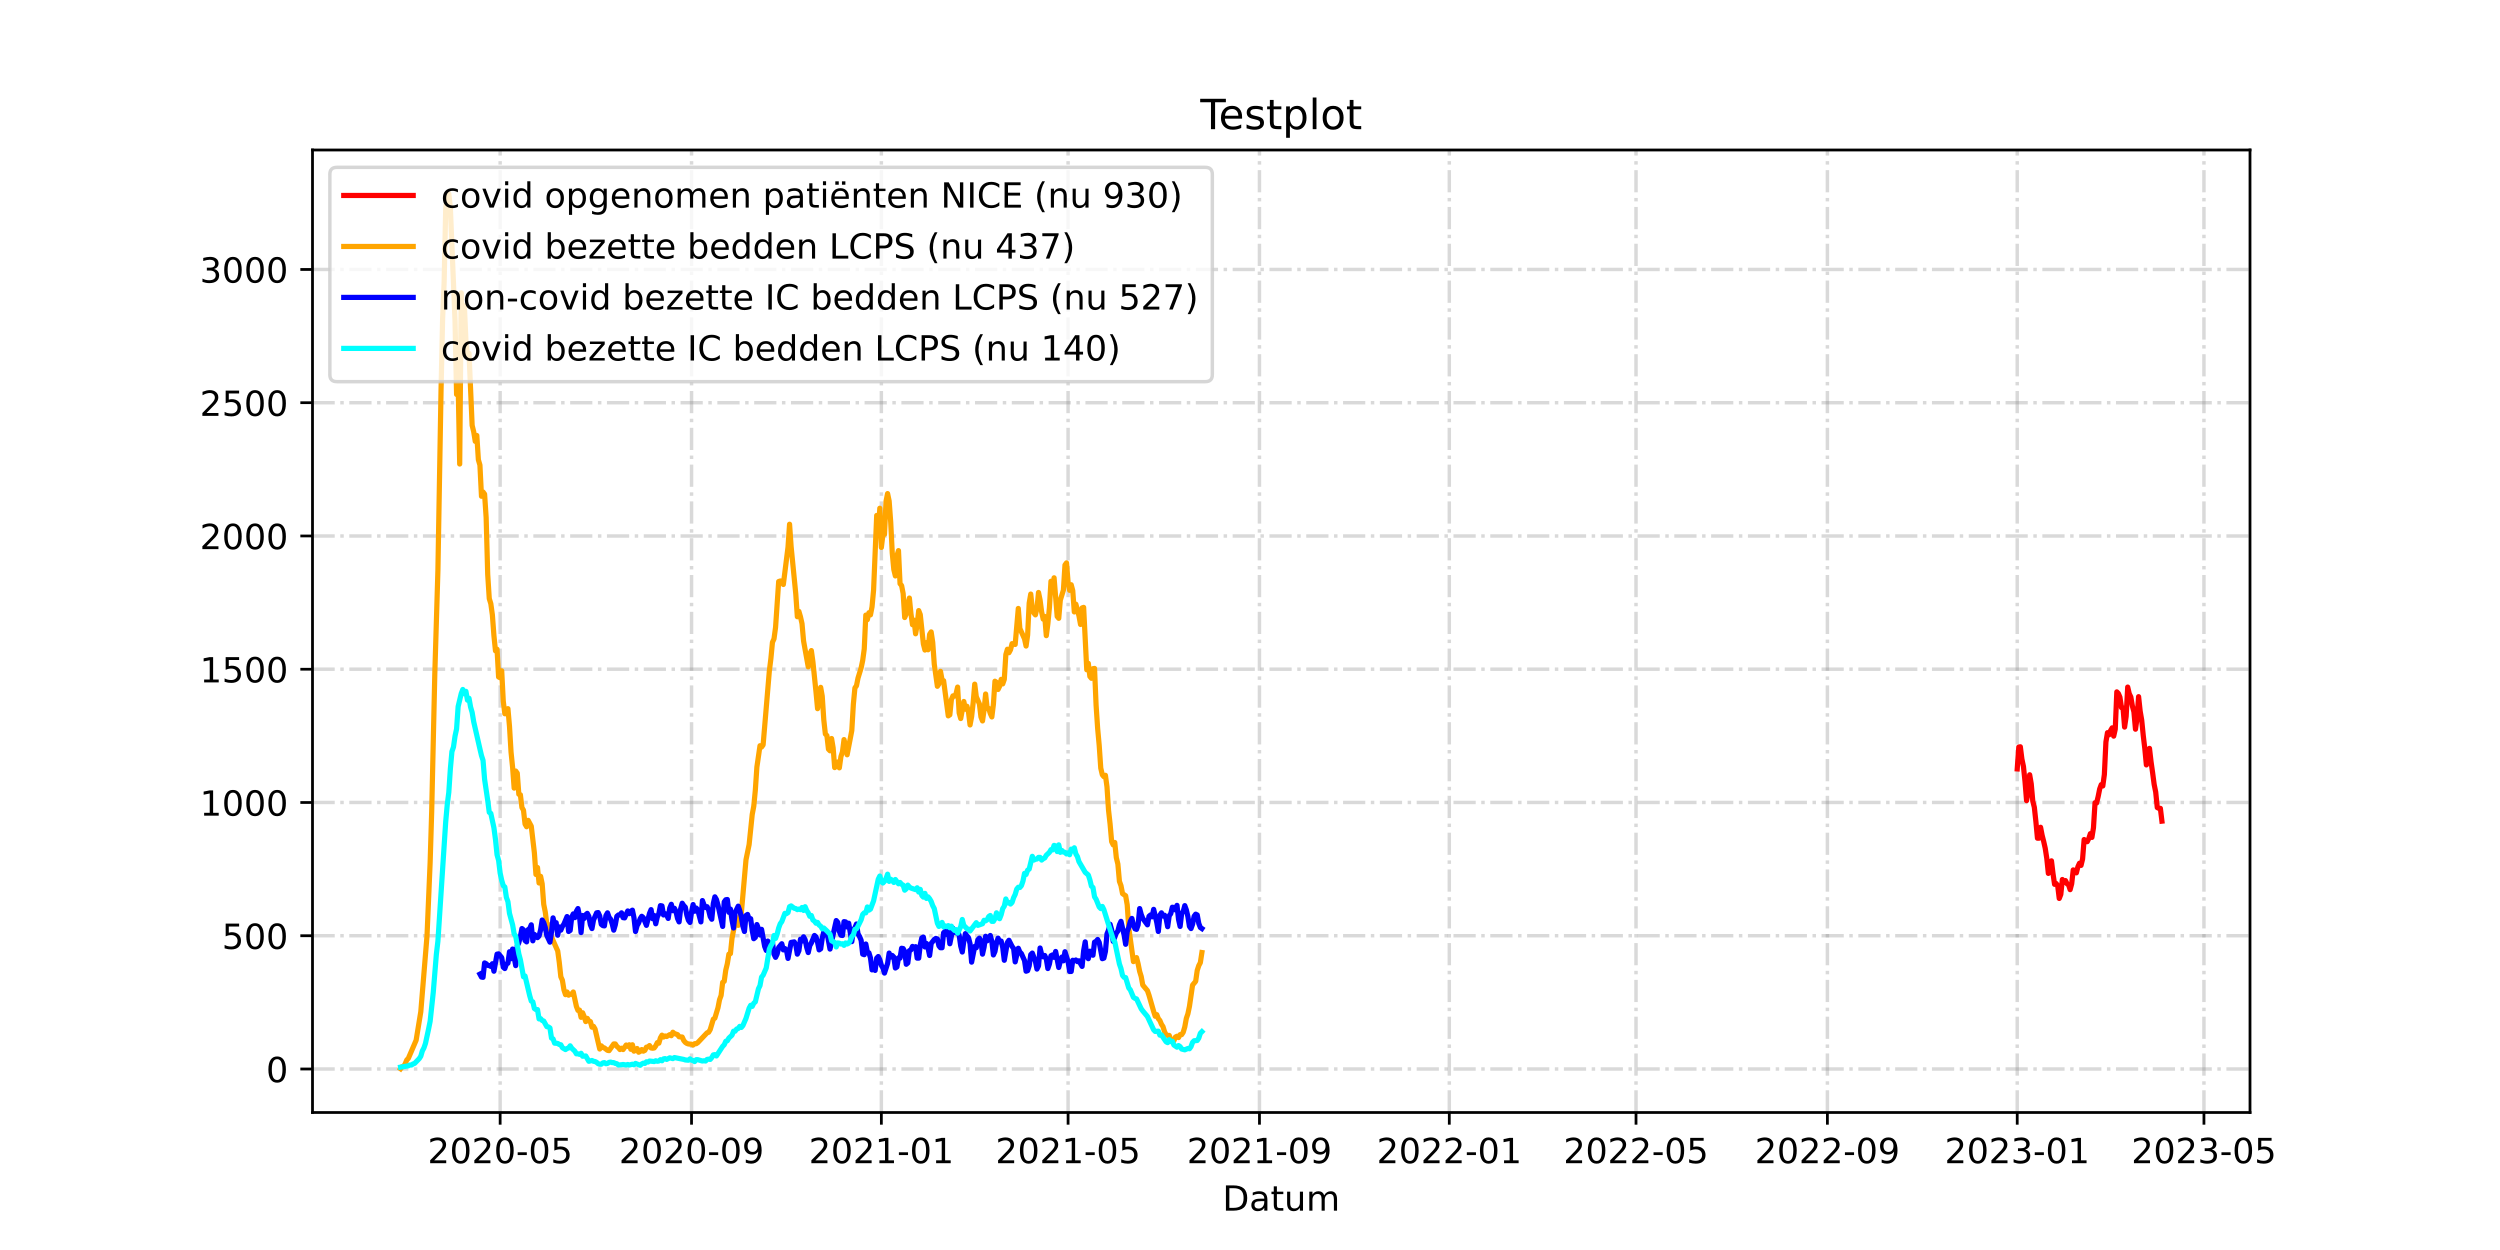 <?xml version="1.0" encoding="utf-8" standalone="no"?>
<!DOCTYPE svg PUBLIC "-//W3C//DTD SVG 1.1//EN"
  "http://www.w3.org/Graphics/SVG/1.1/DTD/svg11.dtd">
<!-- Created with matplotlib (https://matplotlib.org/) -->
<svg height="360pt" version="1.1" viewBox="0 0 720 360" width="720pt" xmlns="http://www.w3.org/2000/svg" xmlns:xlink="http://www.w3.org/1999/xlink">
 <defs>
  <style type="text/css">*{stroke-linecap:butt;stroke-linejoin:round;}</style>
 </defs>
 <g id="figure_1">
  <g id="patch_1">
   <path d="M 0 360 
L 720 360 
L 720 0 
L 0 0 
z
" style="fill:#ffffff;"/>
  </g>
  <g id="axes_1">
   <g id="patch_2">
    <path d="M 90 320.4 
L 648 320.4 
L 648 43.2 
L 90 43.2 
z
" style="fill:#ffffff;"/>
   </g>
   <g id="matplotlib.axis_1">
    <g id="xtick_1">
     <g id="line2d_1">
      <path clip-path="url(#pfd552218d1)" d="M 144.043 320.4 
L 144.043 43.2 
" style="fill:none;stroke:#808080;stroke-dasharray:6.4,1.6,1,1.6;stroke-dashoffset:0;stroke-opacity:0.3;"/>
     </g>
     <g id="line2d_2">
      <defs>
       <path d="M 0 0 
L 0 3.5 
" id="mf1a8fb42a6" style="stroke:#000000;stroke-width:0.8;"/>
      </defs>
      <g>
       <use style="stroke:#000000;stroke-width:0.8;" x="144.043" xlink:href="#mf1a8fb42a6" y="320.4"/>
      </g>
     </g>
     <g id="text_1">
      <!-- 2020-05 -->
      <g transform="translate(123.152 334.998)scale(0.1 -0.1)">
       <defs>
        <path d="M 19.188 8.297 
L 53.609 8.297 
L 53.609 0 
L 7.328 0 
L 7.328 8.297 
Q 12.938 14.109 22.625 23.891 
Q 32.328 33.688 34.812 36.531 
Q 39.547 41.844 41.422 45.531 
Q 43.312 49.219 43.312 52.781 
Q 43.312 58.594 39.234 62.25 
Q 35.156 65.922 28.609 65.922 
Q 23.969 65.922 18.812 64.312 
Q 13.672 62.703 7.812 59.422 
L 7.812 69.391 
Q 13.766 71.781 18.938 73 
Q 24.125 74.219 28.422 74.219 
Q 39.75 74.219 46.484 68.547 
Q 53.219 62.891 53.219 53.422 
Q 53.219 48.922 51.531 44.891 
Q 49.859 40.875 45.406 35.406 
Q 44.188 33.984 37.641 27.219 
Q 31.109 20.453 19.188 8.297 
z
" id="DejaVuSans-50"/>
        <path d="M 31.781 66.406 
Q 24.172 66.406 20.328 58.906 
Q 16.5 51.422 16.5 36.375 
Q 16.5 21.391 20.328 13.891 
Q 24.172 6.391 31.781 6.391 
Q 39.453 6.391 43.281 13.891 
Q 47.125 21.391 47.125 36.375 
Q 47.125 51.422 43.281 58.906 
Q 39.453 66.406 31.781 66.406 
z
M 31.781 74.219 
Q 44.047 74.219 50.516 64.516 
Q 56.984 54.828 56.984 36.375 
Q 56.984 17.969 50.516 8.266 
Q 44.047 -1.422 31.781 -1.422 
Q 19.531 -1.422 13.062 8.266 
Q 6.594 17.969 6.594 36.375 
Q 6.594 54.828 13.062 64.516 
Q 19.531 74.219 31.781 74.219 
z
" id="DejaVuSans-48"/>
        <path d="M 4.891 31.391 
L 31.203 31.391 
L 31.203 23.391 
L 4.891 23.391 
z
" id="DejaVuSans-45"/>
        <path d="M 10.797 72.906 
L 49.516 72.906 
L 49.516 64.594 
L 19.828 64.594 
L 19.828 46.734 
Q 21.969 47.469 24.109 47.828 
Q 26.266 48.188 28.422 48.188 
Q 40.625 48.188 47.75 41.5 
Q 54.891 34.812 54.891 23.391 
Q 54.891 11.625 47.562 5.094 
Q 40.234 -1.422 26.906 -1.422 
Q 22.312 -1.422 17.547 -0.641 
Q 12.797 0.141 7.719 1.703 
L 7.719 11.625 
Q 12.109 9.234 16.797 8.062 
Q 21.484 6.891 26.703 6.891 
Q 35.156 6.891 40.078 11.328 
Q 45.016 15.766 45.016 23.391 
Q 45.016 31 40.078 35.438 
Q 35.156 39.891 26.703 39.891 
Q 22.75 39.891 18.812 39.016 
Q 14.891 38.141 10.797 36.281 
z
" id="DejaVuSans-53"/>
       </defs>
       <use xlink:href="#DejaVuSans-50"/>
       <use x="63.623" xlink:href="#DejaVuSans-48"/>
       <use x="127.246" xlink:href="#DejaVuSans-50"/>
       <use x="190.869" xlink:href="#DejaVuSans-48"/>
       <use x="254.492" xlink:href="#DejaVuSans-45"/>
       <use x="290.576" xlink:href="#DejaVuSans-48"/>
       <use x="354.199" xlink:href="#DejaVuSans-53"/>
      </g>
     </g>
    </g>
    <g id="xtick_2">
     <g id="line2d_3">
      <path clip-path="url(#pfd552218d1)" d="M 199.162 320.4 
L 199.162 43.2 
" style="fill:none;stroke:#808080;stroke-dasharray:6.4,1.6,1,1.6;stroke-dashoffset:0;stroke-opacity:0.3;"/>
     </g>
     <g id="line2d_4">
      <g>
       <use style="stroke:#000000;stroke-width:0.8;" x="199.162" xlink:href="#mf1a8fb42a6" y="320.4"/>
      </g>
     </g>
     <g id="text_2">
      <!-- 2020-09 -->
      <g transform="translate(178.271 334.998)scale(0.1 -0.1)">
       <defs>
        <path d="M 10.984 1.516 
L 10.984 10.5 
Q 14.703 8.734 18.5 7.812 
Q 22.312 6.891 25.984 6.891 
Q 35.75 6.891 40.891 13.453 
Q 46.047 20.016 46.781 33.406 
Q 43.953 29.203 39.594 26.953 
Q 35.25 24.703 29.984 24.703 
Q 19.047 24.703 12.672 31.312 
Q 6.297 37.938 6.297 49.422 
Q 6.297 60.641 12.938 67.422 
Q 19.578 74.219 30.609 74.219 
Q 43.266 74.219 49.922 64.516 
Q 56.594 54.828 56.594 36.375 
Q 56.594 19.141 48.406 8.859 
Q 40.234 -1.422 26.422 -1.422 
Q 22.703 -1.422 18.891 -0.688 
Q 15.094 0.047 10.984 1.516 
z
M 30.609 32.422 
Q 37.25 32.422 41.125 36.953 
Q 45.016 41.5 45.016 49.422 
Q 45.016 57.281 41.125 61.844 
Q 37.25 66.406 30.609 66.406 
Q 23.969 66.406 20.094 61.844 
Q 16.219 57.281 16.219 49.422 
Q 16.219 41.5 20.094 36.953 
Q 23.969 32.422 30.609 32.422 
z
" id="DejaVuSans-57"/>
       </defs>
       <use xlink:href="#DejaVuSans-50"/>
       <use x="63.623" xlink:href="#DejaVuSans-48"/>
       <use x="127.246" xlink:href="#DejaVuSans-50"/>
       <use x="190.869" xlink:href="#DejaVuSans-48"/>
       <use x="254.492" xlink:href="#DejaVuSans-45"/>
       <use x="290.576" xlink:href="#DejaVuSans-48"/>
       <use x="354.199" xlink:href="#DejaVuSans-57"/>
      </g>
     </g>
    </g>
    <g id="xtick_3">
     <g id="line2d_5">
      <path clip-path="url(#pfd552218d1)" d="M 253.833 320.4 
L 253.833 43.2 
" style="fill:none;stroke:#808080;stroke-dasharray:6.4,1.6,1,1.6;stroke-dashoffset:0;stroke-opacity:0.3;"/>
     </g>
     <g id="line2d_6">
      <g>
       <use style="stroke:#000000;stroke-width:0.8;" x="253.833" xlink:href="#mf1a8fb42a6" y="320.4"/>
      </g>
     </g>
     <g id="text_3">
      <!-- 2021-01 -->
      <g transform="translate(232.942 334.998)scale(0.1 -0.1)">
       <defs>
        <path d="M 12.406 8.297 
L 28.516 8.297 
L 28.516 63.922 
L 10.984 60.406 
L 10.984 69.391 
L 28.422 72.906 
L 38.281 72.906 
L 38.281 8.297 
L 54.391 8.297 
L 54.391 0 
L 12.406 0 
z
" id="DejaVuSans-49"/>
       </defs>
       <use xlink:href="#DejaVuSans-50"/>
       <use x="63.623" xlink:href="#DejaVuSans-48"/>
       <use x="127.246" xlink:href="#DejaVuSans-50"/>
       <use x="190.869" xlink:href="#DejaVuSans-49"/>
       <use x="254.492" xlink:href="#DejaVuSans-45"/>
       <use x="290.576" xlink:href="#DejaVuSans-48"/>
       <use x="354.199" xlink:href="#DejaVuSans-49"/>
      </g>
     </g>
    </g>
    <g id="xtick_4">
     <g id="line2d_7">
      <path clip-path="url(#pfd552218d1)" d="M 307.607 320.4 
L 307.607 43.2 
" style="fill:none;stroke:#808080;stroke-dasharray:6.4,1.6,1,1.6;stroke-dashoffset:0;stroke-opacity:0.3;"/>
     </g>
     <g id="line2d_8">
      <g>
       <use style="stroke:#000000;stroke-width:0.8;" x="307.607" xlink:href="#mf1a8fb42a6" y="320.4"/>
      </g>
     </g>
     <g id="text_4">
      <!-- 2021-05 -->
      <g transform="translate(286.716 334.998)scale(0.1 -0.1)">
       <use xlink:href="#DejaVuSans-50"/>
       <use x="63.623" xlink:href="#DejaVuSans-48"/>
       <use x="127.246" xlink:href="#DejaVuSans-50"/>
       <use x="190.869" xlink:href="#DejaVuSans-49"/>
       <use x="254.492" xlink:href="#DejaVuSans-45"/>
       <use x="290.576" xlink:href="#DejaVuSans-48"/>
       <use x="354.199" xlink:href="#DejaVuSans-53"/>
      </g>
     </g>
    </g>
    <g id="xtick_5">
     <g id="line2d_9">
      <path clip-path="url(#pfd552218d1)" d="M 362.726 320.4 
L 362.726 43.2 
" style="fill:none;stroke:#808080;stroke-dasharray:6.4,1.6,1,1.6;stroke-dashoffset:0;stroke-opacity:0.3;"/>
     </g>
     <g id="line2d_10">
      <g>
       <use style="stroke:#000000;stroke-width:0.8;" x="362.726" xlink:href="#mf1a8fb42a6" y="320.4"/>
      </g>
     </g>
     <g id="text_5">
      <!-- 2021-09 -->
      <g transform="translate(341.835 334.998)scale(0.1 -0.1)">
       <use xlink:href="#DejaVuSans-50"/>
       <use x="63.623" xlink:href="#DejaVuSans-48"/>
       <use x="127.246" xlink:href="#DejaVuSans-50"/>
       <use x="190.869" xlink:href="#DejaVuSans-49"/>
       <use x="254.492" xlink:href="#DejaVuSans-45"/>
       <use x="290.576" xlink:href="#DejaVuSans-48"/>
       <use x="354.199" xlink:href="#DejaVuSans-57"/>
      </g>
     </g>
    </g>
    <g id="xtick_6">
     <g id="line2d_11">
      <path clip-path="url(#pfd552218d1)" d="M 417.397 320.4 
L 417.397 43.2 
" style="fill:none;stroke:#808080;stroke-dasharray:6.4,1.6,1,1.6;stroke-dashoffset:0;stroke-opacity:0.3;"/>
     </g>
     <g id="line2d_12">
      <g>
       <use style="stroke:#000000;stroke-width:0.8;" x="417.397" xlink:href="#mf1a8fb42a6" y="320.4"/>
      </g>
     </g>
     <g id="text_6">
      <!-- 2022-01 -->
      <g transform="translate(396.506 334.998)scale(0.1 -0.1)">
       <use xlink:href="#DejaVuSans-50"/>
       <use x="63.623" xlink:href="#DejaVuSans-48"/>
       <use x="127.246" xlink:href="#DejaVuSans-50"/>
       <use x="190.869" xlink:href="#DejaVuSans-50"/>
       <use x="254.492" xlink:href="#DejaVuSans-45"/>
       <use x="290.576" xlink:href="#DejaVuSans-48"/>
       <use x="354.199" xlink:href="#DejaVuSans-49"/>
      </g>
     </g>
    </g>
    <g id="xtick_7">
     <g id="line2d_13">
      <path clip-path="url(#pfd552218d1)" d="M 471.172 320.4 
L 471.172 43.2 
" style="fill:none;stroke:#808080;stroke-dasharray:6.4,1.6,1,1.6;stroke-dashoffset:0;stroke-opacity:0.3;"/>
     </g>
     <g id="line2d_14">
      <g>
       <use style="stroke:#000000;stroke-width:0.8;" x="471.172" xlink:href="#mf1a8fb42a6" y="320.4"/>
      </g>
     </g>
     <g id="text_7">
      <!-- 2022-05 -->
      <g transform="translate(450.28 334.998)scale(0.1 -0.1)">
       <use xlink:href="#DejaVuSans-50"/>
       <use x="63.623" xlink:href="#DejaVuSans-48"/>
       <use x="127.246" xlink:href="#DejaVuSans-50"/>
       <use x="190.869" xlink:href="#DejaVuSans-50"/>
       <use x="254.492" xlink:href="#DejaVuSans-45"/>
       <use x="290.576" xlink:href="#DejaVuSans-48"/>
       <use x="354.199" xlink:href="#DejaVuSans-53"/>
      </g>
     </g>
    </g>
    <g id="xtick_8">
     <g id="line2d_15">
      <path clip-path="url(#pfd552218d1)" d="M 526.29 320.4 
L 526.29 43.2 
" style="fill:none;stroke:#808080;stroke-dasharray:6.4,1.6,1,1.6;stroke-dashoffset:0;stroke-opacity:0.3;"/>
     </g>
     <g id="line2d_16">
      <g>
       <use style="stroke:#000000;stroke-width:0.8;" x="526.29" xlink:href="#mf1a8fb42a6" y="320.4"/>
      </g>
     </g>
     <g id="text_8">
      <!-- 2022-09 -->
      <g transform="translate(505.399 334.998)scale(0.1 -0.1)">
       <use xlink:href="#DejaVuSans-50"/>
       <use x="63.623" xlink:href="#DejaVuSans-48"/>
       <use x="127.246" xlink:href="#DejaVuSans-50"/>
       <use x="190.869" xlink:href="#DejaVuSans-50"/>
       <use x="254.492" xlink:href="#DejaVuSans-45"/>
       <use x="290.576" xlink:href="#DejaVuSans-48"/>
       <use x="354.199" xlink:href="#DejaVuSans-57"/>
      </g>
     </g>
    </g>
    <g id="xtick_9">
     <g id="line2d_17">
      <path clip-path="url(#pfd552218d1)" d="M 580.961 320.4 
L 580.961 43.2 
" style="fill:none;stroke:#808080;stroke-dasharray:6.4,1.6,1,1.6;stroke-dashoffset:0;stroke-opacity:0.3;"/>
     </g>
     <g id="line2d_18">
      <g>
       <use style="stroke:#000000;stroke-width:0.8;" x="580.961" xlink:href="#mf1a8fb42a6" y="320.4"/>
      </g>
     </g>
     <g id="text_9">
      <!-- 2023-01 -->
      <g transform="translate(560.07 334.998)scale(0.1 -0.1)">
       <defs>
        <path d="M 40.578 39.312 
Q 47.656 37.797 51.625 33 
Q 55.609 28.219 55.609 21.188 
Q 55.609 10.406 48.188 4.484 
Q 40.766 -1.422 27.094 -1.422 
Q 22.516 -1.422 17.656 -0.516 
Q 12.797 0.391 7.625 2.203 
L 7.625 11.719 
Q 11.719 9.328 16.594 8.109 
Q 21.484 6.891 26.812 6.891 
Q 36.078 6.891 40.938 10.547 
Q 45.797 14.203 45.797 21.188 
Q 45.797 27.641 41.281 31.266 
Q 36.766 34.906 28.719 34.906 
L 20.219 34.906 
L 20.219 43.016 
L 29.109 43.016 
Q 36.375 43.016 40.234 45.922 
Q 44.094 48.828 44.094 54.297 
Q 44.094 59.906 40.109 62.906 
Q 36.141 65.922 28.719 65.922 
Q 24.656 65.922 20.016 65.031 
Q 15.375 64.156 9.812 62.312 
L 9.812 71.094 
Q 15.438 72.656 20.344 73.438 
Q 25.25 74.219 29.594 74.219 
Q 40.828 74.219 47.359 69.109 
Q 53.906 64.016 53.906 55.328 
Q 53.906 49.266 50.438 45.094 
Q 46.969 40.922 40.578 39.312 
z
" id="DejaVuSans-51"/>
       </defs>
       <use xlink:href="#DejaVuSans-50"/>
       <use x="63.623" xlink:href="#DejaVuSans-48"/>
       <use x="127.246" xlink:href="#DejaVuSans-50"/>
       <use x="190.869" xlink:href="#DejaVuSans-51"/>
       <use x="254.492" xlink:href="#DejaVuSans-45"/>
       <use x="290.576" xlink:href="#DejaVuSans-48"/>
       <use x="354.199" xlink:href="#DejaVuSans-49"/>
      </g>
     </g>
    </g>
    <g id="xtick_10">
     <g id="line2d_19">
      <path clip-path="url(#pfd552218d1)" d="M 634.736 320.4 
L 634.736 43.2 
" style="fill:none;stroke:#808080;stroke-dasharray:6.4,1.6,1,1.6;stroke-dashoffset:0;stroke-opacity:0.3;"/>
     </g>
     <g id="line2d_20">
      <g>
       <use style="stroke:#000000;stroke-width:0.8;" x="634.736" xlink:href="#mf1a8fb42a6" y="320.4"/>
      </g>
     </g>
     <g id="text_10">
      <!-- 2023-05 -->
      <g transform="translate(613.844 334.998)scale(0.1 -0.1)">
       <use xlink:href="#DejaVuSans-50"/>
       <use x="63.623" xlink:href="#DejaVuSans-48"/>
       <use x="127.246" xlink:href="#DejaVuSans-50"/>
       <use x="190.869" xlink:href="#DejaVuSans-51"/>
       <use x="254.492" xlink:href="#DejaVuSans-45"/>
       <use x="290.576" xlink:href="#DejaVuSans-48"/>
       <use x="354.199" xlink:href="#DejaVuSans-53"/>
      </g>
     </g>
    </g>
    <g id="text_11">
     <!-- Datum -->
     <g transform="translate(352.087 348.677)scale(0.1 -0.1)">
      <defs>
       <path d="M 19.672 64.797 
L 19.672 8.109 
L 31.594 8.109 
Q 46.688 8.109 53.688 14.938 
Q 60.688 21.781 60.688 36.531 
Q 60.688 51.172 53.688 57.984 
Q 46.688 64.797 31.594 64.797 
z
M 9.812 72.906 
L 30.078 72.906 
Q 51.266 72.906 61.172 64.094 
Q 71.094 55.281 71.094 36.531 
Q 71.094 17.672 61.125 8.828 
Q 51.172 0 30.078 0 
L 9.812 0 
z
" id="DejaVuSans-68"/>
       <path d="M 34.281 27.484 
Q 23.391 27.484 19.188 25 
Q 14.984 22.516 14.984 16.5 
Q 14.984 11.719 18.141 8.906 
Q 21.297 6.109 26.703 6.109 
Q 34.188 6.109 38.703 11.406 
Q 43.219 16.703 43.219 25.484 
L 43.219 27.484 
z
M 52.203 31.203 
L 52.203 0 
L 43.219 0 
L 43.219 8.297 
Q 40.141 3.328 35.547 0.953 
Q 30.953 -1.422 24.312 -1.422 
Q 15.922 -1.422 10.953 3.297 
Q 6 8.016 6 15.922 
Q 6 25.141 12.172 29.828 
Q 18.359 34.516 30.609 34.516 
L 43.219 34.516 
L 43.219 35.406 
Q 43.219 41.609 39.141 45 
Q 35.062 48.391 27.688 48.391 
Q 23 48.391 18.547 47.266 
Q 14.109 46.141 10.016 43.891 
L 10.016 52.203 
Q 14.938 54.109 19.578 55.047 
Q 24.219 56 28.609 56 
Q 40.484 56 46.344 49.844 
Q 52.203 43.703 52.203 31.203 
z
" id="DejaVuSans-97"/>
       <path d="M 18.312 70.219 
L 18.312 54.688 
L 36.812 54.688 
L 36.812 47.703 
L 18.312 47.703 
L 18.312 18.016 
Q 18.312 11.328 20.141 9.422 
Q 21.969 7.516 27.594 7.516 
L 36.812 7.516 
L 36.812 0 
L 27.594 0 
Q 17.188 0 13.234 3.875 
Q 9.281 7.766 9.281 18.016 
L 9.281 47.703 
L 2.688 47.703 
L 2.688 54.688 
L 9.281 54.688 
L 9.281 70.219 
z
" id="DejaVuSans-116"/>
       <path d="M 8.5 21.578 
L 8.5 54.688 
L 17.484 54.688 
L 17.484 21.922 
Q 17.484 14.156 20.5 10.266 
Q 23.531 6.391 29.594 6.391 
Q 36.859 6.391 41.078 11.031 
Q 45.312 15.672 45.312 23.688 
L 45.312 54.688 
L 54.297 54.688 
L 54.297 0 
L 45.312 0 
L 45.312 8.406 
Q 42.047 3.422 37.719 1 
Q 33.406 -1.422 27.688 -1.422 
Q 18.266 -1.422 13.375 4.438 
Q 8.5 10.297 8.5 21.578 
z
M 31.109 56 
z
" id="DejaVuSans-117"/>
       <path d="M 52 44.188 
Q 55.375 50.25 60.062 53.125 
Q 64.75 56 71.094 56 
Q 79.641 56 84.281 50.016 
Q 88.922 44.047 88.922 33.016 
L 88.922 0 
L 79.891 0 
L 79.891 32.719 
Q 79.891 40.578 77.094 44.375 
Q 74.312 48.188 68.609 48.188 
Q 61.625 48.188 57.562 43.547 
Q 53.516 38.922 53.516 30.906 
L 53.516 0 
L 44.484 0 
L 44.484 32.719 
Q 44.484 40.625 41.703 44.406 
Q 38.922 48.188 33.109 48.188 
Q 26.219 48.188 22.156 43.531 
Q 18.109 38.875 18.109 30.906 
L 18.109 0 
L 9.078 0 
L 9.078 54.688 
L 18.109 54.688 
L 18.109 46.188 
Q 21.188 51.219 25.484 53.609 
Q 29.781 56 35.688 56 
Q 41.656 56 45.828 52.969 
Q 50 49.953 52 44.188 
z
" id="DejaVuSans-109"/>
      </defs>
      <use xlink:href="#DejaVuSans-68"/>
      <use x="77.002" xlink:href="#DejaVuSans-97"/>
      <use x="138.281" xlink:href="#DejaVuSans-116"/>
      <use x="177.49" xlink:href="#DejaVuSans-117"/>
      <use x="240.869" xlink:href="#DejaVuSans-109"/>
     </g>
    </g>
   </g>
   <g id="matplotlib.axis_2">
    <g id="ytick_1">
     <g id="line2d_21">
      <path clip-path="url(#pfd552218d1)" d="M 90 307.877 
L 648 307.877 
" style="fill:none;stroke:#808080;stroke-dasharray:6.4,1.6,1,1.6;stroke-dashoffset:0;stroke-opacity:0.3;"/>
     </g>
     <g id="line2d_22">
      <defs>
       <path d="M 0 0 
L -3.5 0 
" id="m6900edf580" style="stroke:#000000;stroke-width:0.8;"/>
      </defs>
      <g>
       <use style="stroke:#000000;stroke-width:0.8;" x="90" xlink:href="#m6900edf580" y="307.877"/>
      </g>
     </g>
     <g id="text_12">
      <!-- 0 -->
      <g transform="translate(76.638 311.676)scale(0.1 -0.1)">
       <use xlink:href="#DejaVuSans-48"/>
      </g>
     </g>
    </g>
    <g id="ytick_2">
     <g id="line2d_23">
      <path clip-path="url(#pfd552218d1)" d="M 90 269.497 
L 648 269.497 
" style="fill:none;stroke:#808080;stroke-dasharray:6.4,1.6,1,1.6;stroke-dashoffset:0;stroke-opacity:0.3;"/>
     </g>
     <g id="line2d_24">
      <g>
       <use style="stroke:#000000;stroke-width:0.8;" x="90" xlink:href="#m6900edf580" y="269.497"/>
      </g>
     </g>
     <g id="text_13">
      <!-- 500 -->
      <g transform="translate(63.913 273.296)scale(0.1 -0.1)">
       <use xlink:href="#DejaVuSans-53"/>
       <use x="63.623" xlink:href="#DejaVuSans-48"/>
       <use x="127.246" xlink:href="#DejaVuSans-48"/>
      </g>
     </g>
    </g>
    <g id="ytick_3">
     <g id="line2d_25">
      <path clip-path="url(#pfd552218d1)" d="M 90 231.118 
L 648 231.118 
" style="fill:none;stroke:#808080;stroke-dasharray:6.4,1.6,1,1.6;stroke-dashoffset:0;stroke-opacity:0.3;"/>
     </g>
     <g id="line2d_26">
      <g>
       <use style="stroke:#000000;stroke-width:0.8;" x="90" xlink:href="#m6900edf580" y="231.118"/>
      </g>
     </g>
     <g id="text_14">
      <!-- 1000 -->
      <g transform="translate(57.55 234.917)scale(0.1 -0.1)">
       <use xlink:href="#DejaVuSans-49"/>
       <use x="63.623" xlink:href="#DejaVuSans-48"/>
       <use x="127.246" xlink:href="#DejaVuSans-48"/>
       <use x="190.869" xlink:href="#DejaVuSans-48"/>
      </g>
     </g>
    </g>
    <g id="ytick_4">
     <g id="line2d_27">
      <path clip-path="url(#pfd552218d1)" d="M 90 192.738 
L 648 192.738 
" style="fill:none;stroke:#808080;stroke-dasharray:6.4,1.6,1,1.6;stroke-dashoffset:0;stroke-opacity:0.3;"/>
     </g>
     <g id="line2d_28">
      <g>
       <use style="stroke:#000000;stroke-width:0.8;" x="90" xlink:href="#m6900edf580" y="192.738"/>
      </g>
     </g>
     <g id="text_15">
      <!-- 1500 -->
      <g transform="translate(57.55 196.537)scale(0.1 -0.1)">
       <use xlink:href="#DejaVuSans-49"/>
       <use x="63.623" xlink:href="#DejaVuSans-53"/>
       <use x="127.246" xlink:href="#DejaVuSans-48"/>
       <use x="190.869" xlink:href="#DejaVuSans-48"/>
      </g>
     </g>
    </g>
    <g id="ytick_5">
     <g id="line2d_29">
      <path clip-path="url(#pfd552218d1)" d="M 90 154.359 
L 648 154.359 
" style="fill:none;stroke:#808080;stroke-dasharray:6.4,1.6,1,1.6;stroke-dashoffset:0;stroke-opacity:0.3;"/>
     </g>
     <g id="line2d_30">
      <g>
       <use style="stroke:#000000;stroke-width:0.8;" x="90" xlink:href="#m6900edf580" y="154.359"/>
      </g>
     </g>
     <g id="text_16">
      <!-- 2000 -->
      <g transform="translate(57.55 158.158)scale(0.1 -0.1)">
       <use xlink:href="#DejaVuSans-50"/>
       <use x="63.623" xlink:href="#DejaVuSans-48"/>
       <use x="127.246" xlink:href="#DejaVuSans-48"/>
       <use x="190.869" xlink:href="#DejaVuSans-48"/>
      </g>
     </g>
    </g>
    <g id="ytick_6">
     <g id="line2d_31">
      <path clip-path="url(#pfd552218d1)" d="M 90 115.979 
L 648 115.979 
" style="fill:none;stroke:#808080;stroke-dasharray:6.4,1.6,1,1.6;stroke-dashoffset:0;stroke-opacity:0.3;"/>
     </g>
     <g id="line2d_32">
      <g>
       <use style="stroke:#000000;stroke-width:0.8;" x="90" xlink:href="#m6900edf580" y="115.979"/>
      </g>
     </g>
     <g id="text_17">
      <!-- 2500 -->
      <g transform="translate(57.55 119.778)scale(0.1 -0.1)">
       <use xlink:href="#DejaVuSans-50"/>
       <use x="63.623" xlink:href="#DejaVuSans-53"/>
       <use x="127.246" xlink:href="#DejaVuSans-48"/>
       <use x="190.869" xlink:href="#DejaVuSans-48"/>
      </g>
     </g>
    </g>
    <g id="ytick_7">
     <g id="line2d_33">
      <path clip-path="url(#pfd552218d1)" d="M 90 77.6 
L 648 77.6 
" style="fill:none;stroke:#808080;stroke-dasharray:6.4,1.6,1,1.6;stroke-dashoffset:0;stroke-opacity:0.3;"/>
     </g>
     <g id="line2d_34">
      <g>
       <use style="stroke:#000000;stroke-width:0.8;" x="90" xlink:href="#m6900edf580" y="77.6"/>
      </g>
     </g>
     <g id="text_18">
      <!-- 3000 -->
      <g transform="translate(57.55 81.399)scale(0.1 -0.1)">
       <use xlink:href="#DejaVuSans-51"/>
       <use x="63.623" xlink:href="#DejaVuSans-48"/>
       <use x="127.246" xlink:href="#DejaVuSans-48"/>
       <use x="190.869" xlink:href="#DejaVuSans-48"/>
      </g>
     </g>
    </g>
   </g>
   <g id="line2d_35">
    <path clip-path="url(#pfd552218d1)" d="M 580.961 221.446 
L 581.409 215.152 
L 581.857 215.075 
L 582.305 218.606 
L 582.754 220.755 
L 583.202 225.054 
L 583.65 230.58 
L 584.098 227.971 
L 584.546 223.135 
L 584.994 225.745 
L 585.442 230.734 
L 585.89 232.499 
L 586.339 236.644 
L 586.787 241.403 
L 587.235 241.403 
L 587.683 238.256 
L 588.131 240.559 
L 588.579 242.325 
L 589.027 244.32 
L 589.475 247.237 
L 589.924 251.536 
L 590.372 250.845 
L 590.82 247.928 
L 591.268 251.612 
L 591.716 254.683 
L 592.164 254.452 
L 592.612 255.067 
L 593.06 258.751 
L 593.509 257.6 
L 593.957 253.301 
L 594.405 254.145 
L 594.853 253.608 
L 595.301 254.529 
L 595.749 254.836 
L 596.197 256.218 
L 596.645 254.529 
L 597.093 250.538 
L 597.542 250.691 
L 597.99 251.382 
L 598.438 249.617 
L 598.886 248.619 
L 599.334 249.233 
L 599.782 247.391 
L 600.23 241.787 
L 600.678 242.401 
L 601.127 242.401 
L 601.575 241.48 
L 602.023 240.099 
L 602.471 241.173 
L 602.919 238.41 
L 603.367 231.194 
L 603.815 231.271 
L 604.263 229.429 
L 604.712 227.203 
L 605.16 225.975 
L 605.608 226.359 
L 606.056 223.058 
L 606.504 213.693 
L 606.952 211.007 
L 607.4 211.621 
L 607.848 210.393 
L 608.296 209.625 
L 608.745 212.005 
L 609.193 210.009 
L 609.641 199.263 
L 610.089 199.723 
L 610.537 200.798 
L 610.985 203.791 
L 611.433 203.868 
L 611.881 209.395 
L 612.33 206.325 
L 612.778 197.881 
L 613.226 199.8 
L 613.674 200.721 
L 614.122 203.331 
L 614.57 205.02 
L 615.018 210.009 
L 615.466 206.862 
L 615.915 200.644 
L 616.363 204.789 
L 616.811 207.399 
L 617.259 211.851 
L 617.707 215.612 
L 618.155 220.295 
L 618.603 219.297 
L 619.051 215.536 
L 619.5 219.374 
L 619.948 222.521 
L 620.396 225.898 
L 620.844 228.124 
L 621.292 232.576 
L 621.74 232.806 
L 622.188 232.806 
L 622.636 236.491 
" style="fill:none;stroke:#ff0000;stroke-linecap:square;stroke-width:1.5;"/>
   </g>
   <g id="line2d_36">
    <path clip-path="url(#pfd552218d1)" d="M 115.364 307.8 
L 115.812 307.186 
L 116.26 307.109 
L 116.708 306.342 
L 117.156 305.267 
L 117.604 304.806 
L 119.845 299.587 
L 121.189 291.374 
L 122.982 269.497 
L 123.878 248.388 
L 124.326 233.728 
L 125.222 194.12 
L 126.119 164.261 
L 127.015 112.602 
L 127.463 92.107 
L 127.911 81.284 
L 128.359 60.252 
L 128.807 55.8 
L 129.255 55.8 
L 129.704 59.791 
L 131.048 92.414 
L 131.496 113.6 
L 131.944 110.606 
L 132.392 133.634 
L 132.84 84.354 
L 133.288 99.629 
L 133.737 88.039 
L 134.185 98.094 
L 134.633 102.546 
L 135.081 101.779 
L 135.977 122.504 
L 136.425 124.346 
L 136.873 127.109 
L 137.322 125.42 
L 137.77 132.406 
L 138.218 133.941 
L 138.666 142.922 
L 139.114 141.693 
L 139.562 142.307 
L 140.01 149.062 
L 140.458 165.412 
L 140.907 172.397 
L 141.355 173.855 
L 141.803 177.079 
L 142.251 183.067 
L 142.699 187.442 
L 143.147 186.981 
L 143.595 194.964 
L 144.043 195.194 
L 144.491 193.199 
L 144.94 201.949 
L 145.388 205.557 
L 145.836 205.557 
L 146.284 204.099 
L 146.732 209.165 
L 147.18 216.61 
L 147.628 220.986 
L 148.076 226.973 
L 148.525 222.06 
L 148.973 222.674 
L 149.421 228.738 
L 149.869 228.892 
L 150.317 232.576 
L 150.765 233.344 
L 151.213 237.335 
L 151.661 238.103 
L 152.11 236.261 
L 153.006 237.949 
L 153.902 245.625 
L 154.35 251.843 
L 154.798 249.847 
L 155.246 254.299 
L 155.695 252.38 
L 156.143 254.529 
L 156.591 260.44 
L 157.039 262.666 
L 157.487 266.12 
L 157.935 266.273 
L 158.831 269.804 
L 159.728 271.877 
L 160.624 273.872 
L 161.072 277.173 
L 161.52 281.318 
L 161.968 282.316 
L 162.416 285.079 
L 162.864 286.461 
L 163.313 285.693 
L 163.761 286.614 
L 164.209 286.307 
L 164.657 286.384 
L 165.105 285.693 
L 166.001 289.838 
L 166.449 290.99 
L 166.898 290.913 
L 167.346 292.986 
L 167.794 291.681 
L 168.242 292.755 
L 168.69 294.214 
L 169.138 293.293 
L 169.586 294.06 
L 170.034 294.214 
L 170.482 295.826 
L 170.931 295.595 
L 171.379 296.363 
L 172.723 302.12 
L 173.171 301.199 
L 173.619 301.659 
L 174.067 301.813 
L 174.964 302.504 
L 175.412 302.58 
L 176.756 300.661 
L 177.204 300.661 
L 177.652 301.352 
L 178.101 301.736 
L 178.549 302.273 
L 178.997 301.89 
L 179.445 302.273 
L 180.341 300.968 
L 180.789 301.352 
L 181.237 300.892 
L 181.686 302.197 
L 182.134 300.892 
L 182.582 302.734 
L 183.03 302.504 
L 183.478 301.966 
L 183.926 303.041 
L 184.374 302.811 
L 184.822 302.273 
L 185.27 302.734 
L 185.719 302.504 
L 186.167 301.583 
L 186.615 301.506 
L 187.063 301.122 
L 187.511 301.813 
L 187.959 301.89 
L 188.407 301.813 
L 188.855 301.199 
L 189.304 300.278 
L 189.752 300.431 
L 190.2 298.896 
L 190.648 298.128 
L 191.096 298.666 
L 191.544 298.359 
L 191.992 298.512 
L 192.889 297.975 
L 193.337 298.282 
L 193.785 297.284 
L 194.233 297.668 
L 195.129 297.975 
L 195.577 298.589 
L 196.473 298.666 
L 196.922 299.664 
L 197.37 300.201 
L 197.818 300.508 
L 198.266 300.661 
L 199.162 300.738 
L 199.61 300.968 
L 200.058 300.585 
L 200.507 300.585 
L 200.955 300.278 
L 203.643 297.438 
L 204.092 297.284 
L 204.54 296.516 
L 205.436 293.523 
L 205.884 293.216 
L 206.78 290.222 
L 207.228 287.919 
L 207.677 286.691 
L 208.125 282.93 
L 208.573 282.623 
L 209.021 279.399 
L 209.469 277.557 
L 209.917 274.794 
L 210.365 274.64 
L 210.813 270.265 
L 211.71 265.583 
L 212.158 265.583 
L 212.606 266.504 
L 213.054 263.894 
L 213.502 262.973 
L 214.846 247.621 
L 215.743 243.246 
L 216.639 234.572 
L 217.087 232.192 
L 217.535 227.587 
L 217.983 220.909 
L 218.88 214.768 
L 219.328 215.152 
L 219.776 214.538 
L 221.568 193.275 
L 222.016 189.668 
L 222.465 184.986 
L 222.913 183.988 
L 223.361 180.687 
L 224.257 167.484 
L 224.705 167.331 
L 225.153 167.331 
L 225.601 168.329 
L 226.946 157.583 
L 227.394 150.981 
L 227.842 157.429 
L 229.186 171.092 
L 229.634 177.617 
L 230.083 176.081 
L 230.531 177.617 
L 230.979 179.612 
L 231.427 184.602 
L 232.771 192.047 
L 233.219 188.363 
L 233.668 187.365 
L 234.116 190.589 
L 235.012 199.339 
L 235.46 204.099 
L 236.356 197.958 
L 236.804 200.491 
L 237.252 207.322 
L 237.701 211.391 
L 238.149 211.851 
L 238.597 215.766 
L 239.045 216.226 
L 239.493 212.696 
L 239.941 215.382 
L 240.389 221.062 
L 240.837 220.602 
L 241.286 219.45 
L 241.734 221.139 
L 242.182 217.915 
L 242.63 216.533 
L 243.078 213.003 
L 243.526 214.922 
L 243.974 217.378 
L 245.319 210.393 
L 245.767 202.794 
L 246.215 198.111 
L 246.663 197.497 
L 247.111 195.271 
L 248.007 192.354 
L 248.456 190.205 
L 248.904 186.904 
L 249.352 177.156 
L 249.8 178.461 
L 250.248 176.465 
L 250.696 177.079 
L 251.144 174.777 
L 251.592 169.941 
L 252.489 148.448 
L 252.937 154.205 
L 253.385 146.376 
L 253.833 157.659 
L 254.281 153.975 
L 254.729 153.898 
L 255.177 144.38 
L 255.625 142.154 
L 256.074 144.303 
L 256.522 150.367 
L 256.97 159.271 
L 257.418 164.03 
L 257.866 165.872 
L 258.314 160.039 
L 258.762 158.58 
L 259.21 168.099 
L 259.659 168.636 
L 260.107 170.939 
L 260.555 177.847 
L 261.003 176.772 
L 261.451 174.009 
L 261.899 172.243 
L 262.347 176.696 
L 262.795 179.919 
L 263.243 178.614 
L 263.692 182.529 
L 264.14 179.919 
L 264.588 175.851 
L 265.036 177.003 
L 265.932 185.446 
L 266.38 187.212 
L 266.828 185.062 
L 267.277 187.135 
L 267.725 182.683 
L 268.173 181.992 
L 268.621 184.986 
L 269.069 191.28 
L 269.965 197.651 
L 270.413 196.96 
L 270.862 193.352 
L 271.31 195.809 
L 271.758 196.039 
L 273.102 206.171 
L 273.55 205.864 
L 273.998 201.489 
L 274.447 200.414 
L 274.895 200.491 
L 275.343 199.8 
L 275.791 197.881 
L 276.239 205.327 
L 276.687 206.939 
L 277.583 202.026 
L 278.031 204.252 
L 278.48 203.408 
L 278.928 205.096 
L 279.376 208.781 
L 279.824 206.401 
L 280.272 202.333 
L 280.72 197.037 
L 281.168 200.644 
L 282.065 202.717 
L 282.513 206.478 
L 282.961 207.629 
L 283.409 204.482 
L 283.857 199.877 
L 284.305 204.022 
L 284.753 204.022 
L 285.201 205.48 
L 285.65 206.478 
L 286.098 202.87 
L 286.546 196.192 
L 286.994 196.499 
L 287.442 198.572 
L 287.89 197.651 
L 288.338 195.655 
L 288.786 196.96 
L 289.235 195.655 
L 289.683 188.516 
L 290.131 186.981 
L 290.579 187.979 
L 291.027 187.135 
L 291.475 185.369 
L 292.371 185.6 
L 293.268 175.237 
L 293.716 180.994 
L 295.06 183.988 
L 295.508 186.06 
L 295.956 182.913 
L 296.404 173.702 
L 296.853 171.092 
L 297.301 175.314 
L 297.749 176.542 
L 298.197 177.079 
L 298.645 175.16 
L 299.093 170.632 
L 299.541 172.781 
L 299.989 176.235 
L 300.438 178.307 
L 300.886 177.54 
L 301.334 183.067 
L 301.782 179.689 
L 302.23 175.007 
L 302.678 167.408 
L 303.126 170.325 
L 303.574 166.41 
L 304.471 177.54 
L 304.919 178.077 
L 305.367 172.858 
L 306.263 169.941 
L 306.711 162.725 
L 307.159 162.111 
L 307.607 167.638 
L 308.056 170.017 
L 308.504 168.406 
L 308.952 170.094 
L 309.4 176.235 
L 309.848 174.009 
L 310.744 177.386 
L 311.192 179.843 
L 311.641 175.084 
L 312.089 174.93 
L 312.985 192.892 
L 313.433 191.049 
L 313.881 194.811 
L 314.329 195.348 
L 314.777 192.585 
L 315.226 192.508 
L 315.674 203.101 
L 316.122 209.779 
L 316.57 214.691 
L 317.018 221.216 
L 317.466 223.135 
L 317.914 223.672 
L 318.362 223.288 
L 318.81 226.589 
L 319.259 233.344 
L 319.707 237.335 
L 320.155 242.401 
L 320.603 243.322 
L 321.051 242.632 
L 321.499 247.007 
L 321.947 248.849 
L 322.395 253.838 
L 322.844 255.067 
L 323.292 257.369 
L 324.188 257.983 
L 324.636 260.593 
L 325.084 267.194 
L 326.429 276.943 
L 327.325 275.791 
L 327.773 277.557 
L 328.221 279.783 
L 328.669 281.241 
L 329.117 283.698 
L 330.462 285.31 
L 330.91 286.614 
L 332.254 291.297 
L 332.702 292.678 
L 333.15 292.218 
L 333.598 293.369 
L 334.047 293.907 
L 334.495 294.981 
L 334.943 295.672 
L 335.391 297.13 
L 335.839 298.052 
L 336.287 298.205 
L 336.735 298.205 
L 337.183 299.51 
L 337.632 300.047 
L 338.08 299.74 
L 338.528 298.666 
L 338.976 298.435 
L 339.424 298.819 
L 339.872 297.975 
L 340.32 297.975 
L 340.768 297.284 
L 341.217 295.749 
L 341.665 293.293 
L 342.113 291.988 
L 342.561 289.838 
L 343.457 283.698 
L 344.353 282.623 
L 344.801 279.476 
L 345.25 278.094 
L 345.698 277.25 
L 346.146 274.333 
L 346.146 274.333 
" style="fill:none;stroke:#ffa500;stroke-linecap:square;stroke-width:1.5;"/>
   </g>
   <g id="line2d_37">
    <path clip-path="url(#pfd552218d1)" d="M 138.218 280.551 
L 138.666 281.395 
L 139.114 281.472 
L 139.562 277.327 
L 140.01 277.557 
L 140.458 278.017 
L 140.907 278.094 
L 141.355 278.325 
L 141.803 277.557 
L 142.251 279.706 
L 143.147 274.794 
L 143.595 274.717 
L 144.491 275.791 
L 144.94 278.555 
L 145.388 278.939 
L 145.836 277.634 
L 146.284 277.403 
L 146.732 274.103 
L 147.18 276.099 
L 147.628 273.335 
L 148.525 278.094 
L 148.973 272.414 
L 149.421 271.493 
L 149.869 269.728 
L 150.317 267.425 
L 150.765 267.809 
L 151.213 270.879 
L 151.661 271.263 
L 152.11 267.732 
L 152.558 267.425 
L 153.006 266.35 
L 153.454 270.956 
L 153.902 269.113 
L 154.798 270.035 
L 155.246 269.574 
L 155.695 267.809 
L 156.143 264.968 
L 156.591 265.736 
L 157.039 267.118 
L 157.487 269.42 
L 158.383 271.339 
L 158.831 268.423 
L 159.279 264.354 
L 159.728 266.197 
L 160.176 265.736 
L 160.624 269.344 
L 161.072 266.964 
L 161.52 267.885 
L 161.968 266.811 
L 162.416 266.12 
L 163.313 263.971 
L 163.761 268.269 
L 164.209 267.962 
L 164.657 264.124 
L 165.105 263.203 
L 165.553 264.278 
L 166.001 262.435 
L 166.449 261.668 
L 166.898 263.894 
L 167.346 268.576 
L 167.794 263.664 
L 168.242 264.508 
L 168.69 263.433 
L 169.138 263.049 
L 169.586 263.894 
L 170.034 266.35 
L 170.482 267.425 
L 170.931 264.968 
L 171.827 262.896 
L 172.275 262.819 
L 172.723 263.817 
L 173.171 266.197 
L 173.619 266.58 
L 174.067 266.657 
L 174.516 263.664 
L 174.964 262.896 
L 175.412 264.201 
L 175.86 264.738 
L 176.308 266.043 
L 176.756 267.885 
L 177.204 266.35 
L 177.652 263.894 
L 178.101 263.51 
L 178.549 263.51 
L 178.997 262.896 
L 179.445 264.278 
L 179.893 264.354 
L 180.789 262.359 
L 181.237 263.126 
L 181.686 262.435 
L 182.134 262.128 
L 182.582 264.278 
L 183.03 268.269 
L 183.478 266.58 
L 183.926 265.813 
L 184.374 264.585 
L 184.822 263.894 
L 185.27 264.278 
L 186.167 266.504 
L 187.063 263.049 
L 187.511 261.975 
L 187.959 264.585 
L 188.407 263.664 
L 188.855 266.043 
L 189.304 264.047 
L 189.752 263.126 
L 190.2 260.823 
L 190.648 260.9 
L 191.096 263.51 
L 191.544 263.126 
L 191.992 263.51 
L 192.44 264.508 
L 192.889 261.514 
L 193.337 260.44 
L 193.785 262.282 
L 194.233 261.591 
L 194.681 262.512 
L 195.129 264.508 
L 195.577 265.506 
L 196.025 261.745 
L 196.473 260.133 
L 196.922 260.823 
L 197.37 261.284 
L 197.818 263.587 
L 198.266 265.045 
L 198.714 265.659 
L 199.162 262.666 
L 199.61 260.516 
L 200.058 262.435 
L 200.507 261.514 
L 200.955 262.052 
L 201.851 265.506 
L 202.299 259.365 
L 202.747 260.593 
L 203.195 261.361 
L 203.643 261.13 
L 204.092 262.128 
L 204.54 263.971 
L 204.988 264.738 
L 205.436 260.209 
L 205.884 258.29 
L 206.332 259.058 
L 206.78 260.67 
L 208.125 266.811 
L 208.573 259.749 
L 209.021 259.135 
L 209.469 259.058 
L 209.917 262.742 
L 210.365 261.821 
L 210.813 264.968 
L 211.261 267.271 
L 211.71 262.819 
L 212.606 260.977 
L 213.054 262.282 
L 213.502 264.047 
L 213.95 266.734 
L 214.398 268.269 
L 214.846 263.664 
L 215.295 263.357 
L 215.743 264.661 
L 216.191 264.585 
L 216.639 267.962 
L 217.087 270.342 
L 217.535 269.958 
L 217.983 266.273 
L 218.431 267.425 
L 218.88 269.267 
L 219.328 267.655 
L 220.224 272.568 
L 220.672 273.719 
L 221.12 271.032 
L 221.568 272.875 
L 222.016 272.568 
L 222.465 271.339 
L 222.913 274.794 
L 223.361 275.715 
L 223.809 274.794 
L 224.257 272.875 
L 225.153 271.8 
L 225.601 273.565 
L 226.049 273.182 
L 226.498 273.642 
L 226.946 276.022 
L 227.842 271.416 
L 228.738 271.263 
L 229.186 272.107 
L 229.634 274.794 
L 230.083 273.796 
L 230.531 270.495 
L 230.979 271.032 
L 231.427 269.804 
L 231.875 270.649 
L 232.323 272.798 
L 232.771 274.333 
L 233.219 272.337 
L 233.668 271.57 
L 234.564 269.42 
L 235.012 269.804 
L 235.46 271.416 
L 235.908 273.565 
L 236.356 273.258 
L 236.804 270.188 
L 237.252 268.346 
L 237.701 268.269 
L 238.149 268.499 
L 239.045 273.335 
L 240.389 267.118 
L 240.837 265.122 
L 241.286 265.659 
L 241.734 268.269 
L 242.182 269.344 
L 242.63 269.42 
L 243.078 265.429 
L 243.526 265.506 
L 243.974 266.964 
L 244.422 265.89 
L 245.319 271.186 
L 245.767 267.732 
L 246.215 267.194 
L 246.663 266.12 
L 247.111 268.96 
L 247.559 269.728 
L 248.007 270.802 
L 248.456 274.794 
L 248.904 274.947 
L 249.352 271.877 
L 249.8 274.18 
L 250.248 274.41 
L 250.696 275.868 
L 251.144 279.322 
L 251.592 278.171 
L 252.04 279.476 
L 252.489 275.945 
L 252.937 275.484 
L 253.385 276.406 
L 253.833 278.017 
L 254.281 278.785 
L 254.729 280.243 
L 255.625 277.48 
L 256.074 274.487 
L 256.522 275.638 
L 256.97 275.177 
L 257.418 275.638 
L 257.866 278.785 
L 258.314 278.478 
L 258.762 275.868 
L 259.21 275.945 
L 259.659 273.105 
L 260.107 273.182 
L 260.555 274.026 
L 261.003 277.71 
L 261.451 277.327 
L 261.899 273.796 
L 262.347 273.565 
L 262.795 272.568 
L 263.243 272.875 
L 263.692 272.644 
L 264.14 275.945 
L 264.588 275.945 
L 265.036 272.107 
L 265.484 270.111 
L 265.932 269.881 
L 266.38 272.721 
L 266.828 271.723 
L 267.277 273.028 
L 267.725 275.177 
L 268.173 271.723 
L 269.069 270.572 
L 269.517 270.265 
L 269.965 270.418 
L 270.413 272.414 
L 270.862 272.951 
L 271.31 272.951 
L 271.758 268.653 
L 272.206 268.192 
L 272.654 269.113 
L 273.102 267.809 
L 273.55 271.8 
L 274.447 267.348 
L 274.895 268.269 
L 275.343 268.653 
L 275.791 268.346 
L 276.239 269.344 
L 276.687 272.491 
L 277.135 274.18 
L 277.583 271.032 
L 278.031 268.883 
L 278.48 269.574 
L 278.928 270.035 
L 279.376 271.8 
L 279.824 277.096 
L 280.72 272.568 
L 281.168 272.951 
L 281.616 270.649 
L 282.065 270.188 
L 282.513 271.032 
L 282.961 274.794 
L 283.409 272.798 
L 283.857 269.651 
L 284.305 270.956 
L 284.753 270.342 
L 285.201 269.42 
L 285.65 271.109 
L 286.098 275.024 
L 286.546 274.026 
L 286.994 271.57 
L 287.442 270.188 
L 287.89 271.263 
L 288.338 271.032 
L 288.786 272.875 
L 289.235 276.559 
L 290.131 271.416 
L 290.579 270.802 
L 291.475 272.568 
L 291.923 273.182 
L 292.371 277.02 
L 293.268 273.105 
L 293.716 274.18 
L 294.164 274.64 
L 295.06 276.636 
L 295.508 279.706 
L 295.956 279.553 
L 296.404 278.171 
L 296.853 274.947 
L 297.301 274.487 
L 298.197 276.866 
L 298.645 279.092 
L 299.093 278.171 
L 299.541 273.028 
L 299.989 274.87 
L 300.438 275.561 
L 300.886 275.177 
L 301.334 276.175 
L 301.782 278.939 
L 302.23 277.634 
L 302.678 275.254 
L 303.126 275.024 
L 303.574 275.715 
L 304.022 274.026 
L 304.919 278.632 
L 305.367 276.866 
L 305.815 275.638 
L 306.263 276.713 
L 306.711 274.103 
L 307.607 276.943 
L 308.056 279.783 
L 308.504 279.783 
L 308.952 276.559 
L 309.4 276.713 
L 309.848 276.482 
L 310.296 276.943 
L 310.744 276.713 
L 311.641 278.325 
L 312.089 273.796 
L 312.537 271.263 
L 312.985 275.484 
L 313.433 276.099 
L 313.881 273.949 
L 314.329 274.947 
L 314.777 275.101 
L 315.226 271.339 
L 315.674 271.109 
L 316.122 270.572 
L 316.57 271.416 
L 317.466 276.099 
L 317.914 275.945 
L 318.362 274.026 
L 318.81 268.96 
L 319.259 267.885 
L 319.707 266.197 
L 320.155 267.809 
L 320.603 271.109 
L 321.499 268.73 
L 321.947 268.116 
L 322.395 266.35 
L 322.844 265.352 
L 323.74 269.267 
L 324.188 271.954 
L 324.636 268.269 
L 325.084 267.118 
L 325.532 265.352 
L 325.98 264.508 
L 326.429 266.35 
L 326.877 267.501 
L 327.325 267.655 
L 327.773 266.35 
L 328.221 261.668 
L 328.669 263.357 
L 329.117 264.508 
L 330.462 266.35 
L 330.91 263.894 
L 331.358 263.51 
L 331.806 264.047 
L 332.254 261.898 
L 333.15 265.659 
L 333.598 268.269 
L 334.047 263.587 
L 334.495 262.896 
L 334.943 263.817 
L 335.391 263.587 
L 335.839 264.585 
L 336.287 266.887 
L 336.735 263.74 
L 337.183 263.126 
L 337.632 261.284 
L 338.08 261.361 
L 338.528 262.052 
L 338.976 260.747 
L 339.424 264.815 
L 339.872 266.811 
L 340.32 263.049 
L 340.768 262.512 
L 341.217 260.823 
L 341.665 262.052 
L 342.113 263.971 
L 342.561 266.811 
L 343.009 267.425 
L 343.457 266.197 
L 343.905 263.894 
L 344.353 263.28 
L 344.801 263.51 
L 345.25 265.966 
L 345.698 267.118 
L 346.146 267.425 
L 346.146 267.425 
" style="fill:none;stroke:#0000ff;stroke-linecap:square;stroke-width:1.5;"/>
   </g>
   <g id="line2d_38">
    <path clip-path="url(#pfd552218d1)" d="M 115.364 307.339 
L 117.604 306.956 
L 118.052 306.725 
L 118.5 306.725 
L 118.949 306.418 
L 119.397 306.265 
L 120.741 304.883 
L 121.189 304.192 
L 121.637 302.657 
L 122.085 301.813 
L 122.534 300.508 
L 123.43 296.363 
L 123.878 294.137 
L 124.774 285.847 
L 125.67 274.87 
L 126.119 271.032 
L 128.359 236.721 
L 128.807 231.732 
L 129.255 228.201 
L 129.704 221.446 
L 130.152 216.457 
L 130.6 215.152 
L 131.048 212.005 
L 131.496 209.932 
L 131.944 203.484 
L 132.84 199.723 
L 133.288 198.572 
L 133.737 199.8 
L 134.185 199.109 
L 134.633 201.642 
L 135.081 201.105 
L 135.529 203.638 
L 135.977 205.173 
L 136.425 207.86 
L 138.218 215.689 
L 138.666 217.608 
L 139.114 218.99 
L 139.562 224.44 
L 140.458 230.504 
L 140.907 233.958 
L 141.355 234.265 
L 142.251 238.41 
L 142.699 241.787 
L 143.147 246.162 
L 143.595 247.774 
L 144.043 251.459 
L 144.491 253.531 
L 144.94 255.067 
L 145.388 255.45 
L 145.836 258.444 
L 146.284 259.672 
L 146.732 263.049 
L 147.628 266.35 
L 148.076 268.96 
L 148.525 269.651 
L 149.421 274.717 
L 149.869 276.406 
L 150.765 281.318 
L 151.213 281.088 
L 152.558 286.768 
L 153.006 288.303 
L 153.454 288.533 
L 153.902 290.452 
L 154.35 290.759 
L 154.798 290.759 
L 155.246 293.446 
L 155.695 293.369 
L 156.143 293.907 
L 156.591 294.06 
L 157.487 295.672 
L 157.935 295.749 
L 158.383 296.056 
L 158.831 298.973 
L 159.279 299.203 
L 159.728 300.431 
L 160.624 300.508 
L 161.072 300.815 
L 161.52 300.892 
L 161.968 301.736 
L 162.864 302.273 
L 163.313 301.966 
L 163.761 301.813 
L 164.209 301.199 
L 164.657 301.89 
L 165.553 302.734 
L 166.001 303.501 
L 166.449 303.501 
L 166.898 303.655 
L 167.346 303.348 
L 167.794 304.192 
L 168.69 304.116 
L 169.586 305.651 
L 170.482 305.42 
L 170.931 305.651 
L 171.379 305.728 
L 171.827 305.958 
L 172.275 306.342 
L 172.723 306.495 
L 173.171 306.495 
L 173.619 306.111 
L 174.067 306.035 
L 174.516 306.342 
L 174.964 306.265 
L 175.412 305.958 
L 175.86 305.881 
L 176.308 306.035 
L 176.756 306.035 
L 177.204 306.265 
L 177.652 306.342 
L 178.101 306.725 
L 178.997 306.649 
L 179.445 306.572 
L 180.341 306.725 
L 180.789 306.572 
L 181.237 306.725 
L 182.134 306.495 
L 182.582 306.649 
L 183.03 306.265 
L 184.374 306.802 
L 184.822 306.418 
L 185.27 306.188 
L 185.719 306.265 
L 186.167 305.804 
L 186.615 305.881 
L 187.063 305.574 
L 188.407 305.728 
L 188.855 305.497 
L 189.304 305.651 
L 189.752 305.574 
L 190.2 305.19 
L 190.648 305.497 
L 191.096 304.96 
L 191.544 304.883 
L 191.992 305.113 
L 192.889 304.653 
L 193.785 304.883 
L 194.233 304.576 
L 196.922 305.113 
L 197.37 305.267 
L 198.266 305.344 
L 198.714 304.96 
L 199.162 305.344 
L 199.61 305.42 
L 200.058 305.728 
L 200.507 305.19 
L 200.955 305.19 
L 202.299 305.574 
L 202.747 305.497 
L 203.195 305.574 
L 203.643 305.113 
L 204.092 305.037 
L 204.54 305.113 
L 204.988 304.576 
L 205.436 303.809 
L 205.884 303.732 
L 206.332 304.116 
L 208.125 301.352 
L 208.573 300.892 
L 209.021 299.894 
L 209.469 299.74 
L 209.917 298.973 
L 210.813 298.128 
L 211.261 296.977 
L 211.71 296.977 
L 212.158 296.363 
L 212.606 296.209 
L 213.054 295.595 
L 213.502 295.902 
L 213.95 295.365 
L 214.846 293.293 
L 215.743 290.376 
L 216.191 289.531 
L 216.639 289.838 
L 217.087 288.917 
L 217.535 288.533 
L 218.431 284.772 
L 218.88 283.851 
L 219.328 281.395 
L 219.776 280.858 
L 220.672 278.785 
L 221.568 273.335 
L 222.016 272.337 
L 222.465 271.646 
L 222.913 269.42 
L 223.361 270.265 
L 223.809 269.037 
L 224.257 267.271 
L 224.705 266.043 
L 225.153 265.429 
L 226.049 263.049 
L 226.498 263.126 
L 226.946 262.819 
L 227.394 261.13 
L 227.842 260.9 
L 228.738 261.591 
L 229.186 261.668 
L 229.634 261.975 
L 230.083 261.821 
L 230.531 261.975 
L 230.979 261.361 
L 231.427 262.205 
L 231.875 261.13 
L 232.323 262.205 
L 232.771 262.896 
L 233.219 263.894 
L 233.668 263.664 
L 234.116 264.968 
L 234.564 265.275 
L 235.012 265.89 
L 235.46 265.659 
L 235.908 266.427 
L 236.356 266.734 
L 236.804 267.501 
L 237.252 267.271 
L 238.149 268.116 
L 239.045 269.037 
L 239.493 270.956 
L 240.389 271.416 
L 240.837 272.721 
L 241.286 271.57 
L 241.734 271.646 
L 242.182 271.877 
L 242.63 271.8 
L 243.078 272.261 
L 243.526 271.57 
L 243.974 271.877 
L 244.422 271.646 
L 244.871 270.956 
L 245.319 269.728 
L 245.767 269.267 
L 246.215 267.655 
L 246.663 267.501 
L 247.111 266.734 
L 248.007 264.892 
L 248.456 263.357 
L 248.904 262.896 
L 249.352 262.896 
L 249.8 261.207 
L 250.248 262.128 
L 250.696 261.821 
L 251.592 259.442 
L 252.937 253.224 
L 253.385 252.303 
L 253.833 253.915 
L 254.281 254.299 
L 254.729 253.838 
L 255.177 252.994 
L 255.625 251.766 
L 256.074 253.838 
L 256.522 253.224 
L 256.97 253.531 
L 257.418 254.145 
L 257.866 253.301 
L 258.762 254.529 
L 259.21 254.145 
L 259.659 254.683 
L 260.107 254.913 
L 260.555 256.371 
L 261.003 255.988 
L 261.451 254.913 
L 261.899 255.45 
L 262.347 255.757 
L 263.692 256.218 
L 264.14 255.681 
L 264.588 256.909 
L 265.036 256.141 
L 265.484 257.907 
L 265.932 258.367 
L 266.38 257.293 
L 266.828 258.751 
L 267.277 258.29 
L 267.725 258.828 
L 268.173 259.595 
L 268.621 260.823 
L 269.069 261.668 
L 269.965 265.89 
L 270.413 266.811 
L 271.31 265.659 
L 271.758 266.964 
L 272.206 266.657 
L 272.654 266.887 
L 273.102 266.58 
L 273.55 267.194 
L 273.998 266.734 
L 274.447 267.501 
L 274.895 267.962 
L 275.343 267.732 
L 275.791 268.73 
L 276.687 266.887 
L 277.135 264.815 
L 277.583 266.58 
L 278.031 266.964 
L 278.48 267.501 
L 278.928 267.578 
L 279.376 268.116 
L 281.168 265.736 
L 281.616 266.504 
L 282.961 266.043 
L 283.409 265.045 
L 283.857 265.199 
L 284.305 264.892 
L 284.753 263.971 
L 285.201 263.664 
L 285.65 265.352 
L 286.098 265.352 
L 286.546 264.585 
L 286.994 262.896 
L 287.442 264.278 
L 287.89 264.585 
L 288.338 263.433 
L 288.786 261.668 
L 289.235 260.977 
L 289.683 258.904 
L 290.131 260.056 
L 290.579 259.902 
L 291.027 260.363 
L 291.475 259.902 
L 291.923 258.521 
L 292.371 257.6 
L 292.819 256.064 
L 293.268 255.527 
L 293.716 255.604 
L 294.164 255.067 
L 294.612 253.762 
L 295.06 251.536 
L 295.508 251.843 
L 295.956 250.614 
L 296.404 250.307 
L 297.301 246.623 
L 297.749 247.698 
L 298.197 247.467 
L 298.645 247.391 
L 299.093 246.93 
L 299.541 246.93 
L 299.989 247.698 
L 300.438 247.314 
L 300.886 247.084 
L 301.334 246.316 
L 302.23 245.472 
L 302.678 244.704 
L 303.126 244.781 
L 303.574 243.476 
L 304.022 243.629 
L 304.471 245.241 
L 304.919 243.322 
L 305.367 245.472 
L 305.815 244.934 
L 306.263 245.395 
L 306.711 245.472 
L 307.159 245.932 
L 307.607 245.625 
L 308.056 246.162 
L 308.504 244.551 
L 308.952 245.088 
L 309.4 244.167 
L 309.848 245.932 
L 310.296 246.7 
L 310.744 248.158 
L 312.089 250.461 
L 312.537 251.229 
L 313.433 251.996 
L 313.881 253.378 
L 314.329 255.22 
L 314.777 255.604 
L 315.226 258.29 
L 315.674 258.981 
L 316.57 261.207 
L 317.018 261.668 
L 317.466 261.054 
L 317.914 261.975 
L 320.603 270.572 
L 321.051 271.263 
L 322.395 277.634 
L 322.844 278.939 
L 323.292 280.934 
L 323.74 281.472 
L 324.188 281.548 
L 325.084 284.542 
L 325.532 285.079 
L 326.429 287.229 
L 326.877 287.536 
L 327.325 287.689 
L 328.669 290.529 
L 329.117 291.143 
L 330.462 292.755 
L 332.254 296.593 
L 332.702 297.054 
L 333.598 296.977 
L 334.047 298.128 
L 334.495 298.052 
L 335.839 300.047 
L 336.287 300.278 
L 336.735 299.433 
L 337.183 299.971 
L 337.632 299.894 
L 338.08 300.968 
L 338.976 301.583 
L 339.424 301.122 
L 339.872 301.429 
L 340.32 302.12 
L 341.217 302.35 
L 342.113 301.966 
L 342.561 302.043 
L 343.009 301.429 
L 343.457 300.201 
L 343.905 299.74 
L 344.801 299.664 
L 345.25 298.973 
L 345.698 297.591 
L 346.146 297.13 
L 346.146 297.13 
" style="fill:none;stroke:#00ffff;stroke-linecap:square;stroke-width:1.5;"/>
   </g>
   <g id="patch_3">
    <path d="M 90 320.4 
L 90 43.2 
" style="fill:none;stroke:#000000;stroke-linecap:square;stroke-linejoin:miter;stroke-width:0.8;"/>
   </g>
   <g id="patch_4">
    <path d="M 648 320.4 
L 648 43.2 
" style="fill:none;stroke:#000000;stroke-linecap:square;stroke-linejoin:miter;stroke-width:0.8;"/>
   </g>
   <g id="patch_5">
    <path d="M 90 320.4 
L 648 320.4 
" style="fill:none;stroke:#000000;stroke-linecap:square;stroke-linejoin:miter;stroke-width:0.8;"/>
   </g>
   <g id="patch_6">
    <path d="M 90 43.2 
L 648 43.2 
" style="fill:none;stroke:#000000;stroke-linecap:square;stroke-linejoin:miter;stroke-width:0.8;"/>
   </g>
   <g id="text_19">
    <!-- Testplot -->
    <g transform="translate(345.686 37.2)scale(0.12 -0.12)">
     <defs>
      <path d="M -0.297 72.906 
L 61.375 72.906 
L 61.375 64.594 
L 35.5 64.594 
L 35.5 0 
L 25.594 0 
L 25.594 64.594 
L -0.297 64.594 
z
" id="DejaVuSans-84"/>
      <path d="M 56.203 29.594 
L 56.203 25.203 
L 14.891 25.203 
Q 15.484 15.922 20.484 11.062 
Q 25.484 6.203 34.422 6.203 
Q 39.594 6.203 44.453 7.469 
Q 49.312 8.734 54.109 11.281 
L 54.109 2.781 
Q 49.266 0.734 44.188 -0.344 
Q 39.109 -1.422 33.891 -1.422 
Q 20.797 -1.422 13.156 6.188 
Q 5.516 13.812 5.516 26.812 
Q 5.516 40.234 12.766 48.109 
Q 20.016 56 32.328 56 
Q 43.359 56 49.781 48.891 
Q 56.203 41.797 56.203 29.594 
z
M 47.219 32.234 
Q 47.125 39.594 43.094 43.984 
Q 39.062 48.391 32.422 48.391 
Q 24.906 48.391 20.391 44.141 
Q 15.875 39.891 15.188 32.172 
z
" id="DejaVuSans-101"/>
      <path d="M 44.281 53.078 
L 44.281 44.578 
Q 40.484 46.531 36.375 47.5 
Q 32.281 48.484 27.875 48.484 
Q 21.188 48.484 17.844 46.438 
Q 14.5 44.391 14.5 40.281 
Q 14.5 37.156 16.891 35.375 
Q 19.281 33.594 26.516 31.984 
L 29.594 31.297 
Q 39.156 29.25 43.188 25.516 
Q 47.219 21.781 47.219 15.094 
Q 47.219 7.469 41.188 3.016 
Q 35.156 -1.422 24.609 -1.422 
Q 20.219 -1.422 15.453 -0.562 
Q 10.688 0.297 5.422 2 
L 5.422 11.281 
Q 10.406 8.688 15.234 7.391 
Q 20.062 6.109 24.812 6.109 
Q 31.156 6.109 34.562 8.281 
Q 37.984 10.453 37.984 14.406 
Q 37.984 18.062 35.516 20.016 
Q 33.062 21.969 24.703 23.781 
L 21.578 24.516 
Q 13.234 26.266 9.516 29.906 
Q 5.812 33.547 5.812 39.891 
Q 5.812 47.609 11.281 51.797 
Q 16.75 56 26.812 56 
Q 31.781 56 36.172 55.266 
Q 40.578 54.547 44.281 53.078 
z
" id="DejaVuSans-115"/>
      <path d="M 18.109 8.203 
L 18.109 -20.797 
L 9.078 -20.797 
L 9.078 54.688 
L 18.109 54.688 
L 18.109 46.391 
Q 20.953 51.266 25.266 53.625 
Q 29.594 56 35.594 56 
Q 45.562 56 51.781 48.094 
Q 58.016 40.188 58.016 27.297 
Q 58.016 14.406 51.781 6.484 
Q 45.562 -1.422 35.594 -1.422 
Q 29.594 -1.422 25.266 0.953 
Q 20.953 3.328 18.109 8.203 
z
M 48.688 27.297 
Q 48.688 37.203 44.609 42.844 
Q 40.531 48.484 33.406 48.484 
Q 26.266 48.484 22.188 42.844 
Q 18.109 37.203 18.109 27.297 
Q 18.109 17.391 22.188 11.75 
Q 26.266 6.109 33.406 6.109 
Q 40.531 6.109 44.609 11.75 
Q 48.688 17.391 48.688 27.297 
z
" id="DejaVuSans-112"/>
      <path d="M 9.422 75.984 
L 18.406 75.984 
L 18.406 0 
L 9.422 0 
z
" id="DejaVuSans-108"/>
      <path d="M 30.609 48.391 
Q 23.391 48.391 19.188 42.75 
Q 14.984 37.109 14.984 27.297 
Q 14.984 17.484 19.156 11.844 
Q 23.344 6.203 30.609 6.203 
Q 37.797 6.203 41.984 11.859 
Q 46.188 17.531 46.188 27.297 
Q 46.188 37.016 41.984 42.703 
Q 37.797 48.391 30.609 48.391 
z
M 30.609 56 
Q 42.328 56 49.016 48.375 
Q 55.719 40.766 55.719 27.297 
Q 55.719 13.875 49.016 6.219 
Q 42.328 -1.422 30.609 -1.422 
Q 18.844 -1.422 12.172 6.219 
Q 5.516 13.875 5.516 27.297 
Q 5.516 40.766 12.172 48.375 
Q 18.844 56 30.609 56 
z
" id="DejaVuSans-111"/>
     </defs>
     <use xlink:href="#DejaVuSans-84"/>
     <use x="44.084" xlink:href="#DejaVuSans-101"/>
     <use x="105.607" xlink:href="#DejaVuSans-115"/>
     <use x="157.707" xlink:href="#DejaVuSans-116"/>
     <use x="196.916" xlink:href="#DejaVuSans-112"/>
     <use x="260.393" xlink:href="#DejaVuSans-108"/>
     <use x="288.176" xlink:href="#DejaVuSans-111"/>
     <use x="349.357" xlink:href="#DejaVuSans-116"/>
    </g>
   </g>
   <g id="legend_1">
    <g id="patch_7">
     <path d="M 97 109.912 
L 347.15 109.912 
Q 349.15 109.912 349.15 107.912 
L 349.15 50.2 
Q 349.15 48.2 347.15 48.2 
L 97 48.2 
Q 95 48.2 95 50.2 
L 95 107.912 
Q 95 109.912 97 109.912 
z
" style="fill:#ffffff;opacity:0.8;stroke:#cccccc;stroke-linejoin:miter;"/>
    </g>
    <g id="line2d_39">
     <path d="M 99 56.298 
L 119 56.298 
" style="fill:none;stroke:#ff0000;stroke-linecap:square;stroke-width:1.5;"/>
    </g>
    <g id="line2d_40"/>
    <g id="text_20">
     <!-- covid opgenomen patiënten NICE (nu 930) -->
     <g transform="translate(127 59.798)scale(0.1 -0.1)">
      <defs>
       <path d="M 48.781 52.594 
L 48.781 44.188 
Q 44.969 46.297 41.141 47.344 
Q 37.312 48.391 33.406 48.391 
Q 24.656 48.391 19.812 42.844 
Q 14.984 37.312 14.984 27.297 
Q 14.984 17.281 19.812 11.734 
Q 24.656 6.203 33.406 6.203 
Q 37.312 6.203 41.141 7.25 
Q 44.969 8.297 48.781 10.406 
L 48.781 2.094 
Q 45.016 0.344 40.984 -0.531 
Q 36.969 -1.422 32.422 -1.422 
Q 20.062 -1.422 12.781 6.344 
Q 5.516 14.109 5.516 27.297 
Q 5.516 40.672 12.859 48.328 
Q 20.219 56 33.016 56 
Q 37.156 56 41.109 55.141 
Q 45.062 54.297 48.781 52.594 
z
" id="DejaVuSans-99"/>
       <path d="M 2.984 54.688 
L 12.5 54.688 
L 29.594 8.797 
L 46.688 54.688 
L 56.203 54.688 
L 35.688 0 
L 23.484 0 
z
" id="DejaVuSans-118"/>
       <path d="M 9.422 54.688 
L 18.406 54.688 
L 18.406 0 
L 9.422 0 
z
M 9.422 75.984 
L 18.406 75.984 
L 18.406 64.594 
L 9.422 64.594 
z
" id="DejaVuSans-105"/>
       <path d="M 45.406 46.391 
L 45.406 75.984 
L 54.391 75.984 
L 54.391 0 
L 45.406 0 
L 45.406 8.203 
Q 42.578 3.328 38.25 0.953 
Q 33.938 -1.422 27.875 -1.422 
Q 17.969 -1.422 11.734 6.484 
Q 5.516 14.406 5.516 27.297 
Q 5.516 40.188 11.734 48.094 
Q 17.969 56 27.875 56 
Q 33.938 56 38.25 53.625 
Q 42.578 51.266 45.406 46.391 
z
M 14.797 27.297 
Q 14.797 17.391 18.875 11.75 
Q 22.953 6.109 30.078 6.109 
Q 37.203 6.109 41.297 11.75 
Q 45.406 17.391 45.406 27.297 
Q 45.406 37.203 41.297 42.844 
Q 37.203 48.484 30.078 48.484 
Q 22.953 48.484 18.875 42.844 
Q 14.797 37.203 14.797 27.297 
z
" id="DejaVuSans-100"/>
       <path id="DejaVuSans-32"/>
       <path d="M 45.406 27.984 
Q 45.406 37.75 41.375 43.109 
Q 37.359 48.484 30.078 48.484 
Q 22.859 48.484 18.828 43.109 
Q 14.797 37.75 14.797 27.984 
Q 14.797 18.266 18.828 12.891 
Q 22.859 7.516 30.078 7.516 
Q 37.359 7.516 41.375 12.891 
Q 45.406 18.266 45.406 27.984 
z
M 54.391 6.781 
Q 54.391 -7.172 48.188 -13.984 
Q 42 -20.797 29.203 -20.797 
Q 24.469 -20.797 20.266 -20.094 
Q 16.062 -19.391 12.109 -17.922 
L 12.109 -9.188 
Q 16.062 -11.328 19.922 -12.344 
Q 23.781 -13.375 27.781 -13.375 
Q 36.625 -13.375 41.016 -8.766 
Q 45.406 -4.156 45.406 5.172 
L 45.406 9.625 
Q 42.625 4.781 38.281 2.391 
Q 33.938 0 27.875 0 
Q 17.828 0 11.672 7.656 
Q 5.516 15.328 5.516 27.984 
Q 5.516 40.672 11.672 48.328 
Q 17.828 56 27.875 56 
Q 33.938 56 38.281 53.609 
Q 42.625 51.219 45.406 46.391 
L 45.406 54.688 
L 54.391 54.688 
z
" id="DejaVuSans-103"/>
       <path d="M 54.891 33.016 
L 54.891 0 
L 45.906 0 
L 45.906 32.719 
Q 45.906 40.484 42.875 44.328 
Q 39.844 48.188 33.797 48.188 
Q 26.516 48.188 22.312 43.547 
Q 18.109 38.922 18.109 30.906 
L 18.109 0 
L 9.078 0 
L 9.078 54.688 
L 18.109 54.688 
L 18.109 46.188 
Q 21.344 51.125 25.703 53.562 
Q 30.078 56 35.797 56 
Q 45.219 56 50.047 50.172 
Q 54.891 44.344 54.891 33.016 
z
" id="DejaVuSans-110"/>
       <path d="M 56.203 29.594 
L 56.203 25.203 
L 14.891 25.203 
Q 15.484 15.922 20.484 11.062 
Q 25.484 6.203 34.422 6.203 
Q 39.594 6.203 44.453 7.469 
Q 49.312 8.734 54.109 11.281 
L 54.109 2.781 
Q 49.266 0.734 44.188 -0.344 
Q 39.109 -1.422 33.891 -1.422 
Q 20.797 -1.422 13.156 6.188 
Q 5.516 13.812 5.516 26.812 
Q 5.516 40.234 12.766 48.109 
Q 20.016 56 32.328 56 
Q 43.359 56 49.781 48.891 
Q 56.203 41.797 56.203 29.594 
z
M 47.219 32.234 
Q 47.125 39.594 43.094 43.984 
Q 39.062 48.391 32.422 48.391 
Q 24.906 48.391 20.391 44.141 
Q 15.875 39.891 15.188 32.172 
z
M 36.344 75.781 
L 46.25 75.781 
L 46.25 65.922 
L 36.344 65.922 
z
M 17.25 75.781 
L 27.156 75.781 
L 27.156 65.922 
L 17.25 65.922 
z
" id="DejaVuSans-235"/>
       <path d="M 9.812 72.906 
L 23.094 72.906 
L 55.422 11.922 
L 55.422 72.906 
L 64.984 72.906 
L 64.984 0 
L 51.703 0 
L 19.391 60.984 
L 19.391 0 
L 9.812 0 
z
" id="DejaVuSans-78"/>
       <path d="M 9.812 72.906 
L 19.672 72.906 
L 19.672 0 
L 9.812 0 
z
" id="DejaVuSans-73"/>
       <path d="M 64.406 67.281 
L 64.406 56.891 
Q 59.422 61.531 53.781 63.812 
Q 48.141 66.109 41.797 66.109 
Q 29.297 66.109 22.656 58.469 
Q 16.016 50.828 16.016 36.375 
Q 16.016 21.969 22.656 14.328 
Q 29.297 6.688 41.797 6.688 
Q 48.141 6.688 53.781 8.984 
Q 59.422 11.281 64.406 15.922 
L 64.406 5.609 
Q 59.234 2.094 53.438 0.328 
Q 47.656 -1.422 41.219 -1.422 
Q 24.656 -1.422 15.125 8.703 
Q 5.609 18.844 5.609 36.375 
Q 5.609 53.953 15.125 64.078 
Q 24.656 74.219 41.219 74.219 
Q 47.75 74.219 53.531 72.484 
Q 59.328 70.75 64.406 67.281 
z
" id="DejaVuSans-67"/>
       <path d="M 9.812 72.906 
L 55.906 72.906 
L 55.906 64.594 
L 19.672 64.594 
L 19.672 43.016 
L 54.391 43.016 
L 54.391 34.719 
L 19.672 34.719 
L 19.672 8.297 
L 56.781 8.297 
L 56.781 0 
L 9.812 0 
z
" id="DejaVuSans-69"/>
       <path d="M 31 75.875 
Q 24.469 64.656 21.281 53.656 
Q 18.109 42.672 18.109 31.391 
Q 18.109 20.125 21.312 9.062 
Q 24.516 -2 31 -13.188 
L 23.188 -13.188 
Q 15.875 -1.703 12.234 9.375 
Q 8.594 20.453 8.594 31.391 
Q 8.594 42.281 12.203 53.312 
Q 15.828 64.359 23.188 75.875 
z
" id="DejaVuSans-40"/>
       <path d="M 8.016 75.875 
L 15.828 75.875 
Q 23.141 64.359 26.781 53.312 
Q 30.422 42.281 30.422 31.391 
Q 30.422 20.453 26.781 9.375 
Q 23.141 -1.703 15.828 -13.188 
L 8.016 -13.188 
Q 14.5 -2 17.703 9.062 
Q 20.906 20.125 20.906 31.391 
Q 20.906 42.672 17.703 53.656 
Q 14.5 64.656 8.016 75.875 
z
" id="DejaVuSans-41"/>
      </defs>
      <use xlink:href="#DejaVuSans-99"/>
      <use x="54.98" xlink:href="#DejaVuSans-111"/>
      <use x="116.162" xlink:href="#DejaVuSans-118"/>
      <use x="175.342" xlink:href="#DejaVuSans-105"/>
      <use x="203.125" xlink:href="#DejaVuSans-100"/>
      <use x="266.602" xlink:href="#DejaVuSans-32"/>
      <use x="298.389" xlink:href="#DejaVuSans-111"/>
      <use x="359.57" xlink:href="#DejaVuSans-112"/>
      <use x="423.047" xlink:href="#DejaVuSans-103"/>
      <use x="486.523" xlink:href="#DejaVuSans-101"/>
      <use x="548.047" xlink:href="#DejaVuSans-110"/>
      <use x="611.426" xlink:href="#DejaVuSans-111"/>
      <use x="672.607" xlink:href="#DejaVuSans-109"/>
      <use x="770.02" xlink:href="#DejaVuSans-101"/>
      <use x="831.543" xlink:href="#DejaVuSans-110"/>
      <use x="894.922" xlink:href="#DejaVuSans-32"/>
      <use x="926.709" xlink:href="#DejaVuSans-112"/>
      <use x="990.186" xlink:href="#DejaVuSans-97"/>
      <use x="1051.465" xlink:href="#DejaVuSans-116"/>
      <use x="1090.674" xlink:href="#DejaVuSans-105"/>
      <use x="1118.457" xlink:href="#DejaVuSans-235"/>
      <use x="1179.98" xlink:href="#DejaVuSans-110"/>
      <use x="1243.359" xlink:href="#DejaVuSans-116"/>
      <use x="1282.568" xlink:href="#DejaVuSans-101"/>
      <use x="1344.092" xlink:href="#DejaVuSans-110"/>
      <use x="1407.471" xlink:href="#DejaVuSans-32"/>
      <use x="1439.258" xlink:href="#DejaVuSans-78"/>
      <use x="1514.062" xlink:href="#DejaVuSans-73"/>
      <use x="1543.555" xlink:href="#DejaVuSans-67"/>
      <use x="1613.379" xlink:href="#DejaVuSans-69"/>
      <use x="1676.562" xlink:href="#DejaVuSans-32"/>
      <use x="1708.35" xlink:href="#DejaVuSans-40"/>
      <use x="1747.363" xlink:href="#DejaVuSans-110"/>
      <use x="1810.742" xlink:href="#DejaVuSans-117"/>
      <use x="1874.121" xlink:href="#DejaVuSans-32"/>
      <use x="1905.908" xlink:href="#DejaVuSans-57"/>
      <use x="1969.531" xlink:href="#DejaVuSans-51"/>
      <use x="2033.154" xlink:href="#DejaVuSans-48"/>
      <use x="2096.777" xlink:href="#DejaVuSans-41"/>
     </g>
    </g>
    <g id="line2d_41">
     <path d="M 99 70.977 
L 119 70.977 
" style="fill:none;stroke:#ffa500;stroke-linecap:square;stroke-width:1.5;"/>
    </g>
    <g id="line2d_42"/>
    <g id="text_21">
     <!-- covid bezette bedden LCPS (nu 437) -->
     <g transform="translate(127 74.477)scale(0.1 -0.1)">
      <defs>
       <path d="M 48.688 27.297 
Q 48.688 37.203 44.609 42.844 
Q 40.531 48.484 33.406 48.484 
Q 26.266 48.484 22.188 42.844 
Q 18.109 37.203 18.109 27.297 
Q 18.109 17.391 22.188 11.75 
Q 26.266 6.109 33.406 6.109 
Q 40.531 6.109 44.609 11.75 
Q 48.688 17.391 48.688 27.297 
z
M 18.109 46.391 
Q 20.953 51.266 25.266 53.625 
Q 29.594 56 35.594 56 
Q 45.562 56 51.781 48.094 
Q 58.016 40.188 58.016 27.297 
Q 58.016 14.406 51.781 6.484 
Q 45.562 -1.422 35.594 -1.422 
Q 29.594 -1.422 25.266 0.953 
Q 20.953 3.328 18.109 8.203 
L 18.109 0 
L 9.078 0 
L 9.078 75.984 
L 18.109 75.984 
z
" id="DejaVuSans-98"/>
       <path d="M 5.516 54.688 
L 48.188 54.688 
L 48.188 46.484 
L 14.406 7.172 
L 48.188 7.172 
L 48.188 0 
L 4.297 0 
L 4.297 8.203 
L 38.094 47.516 
L 5.516 47.516 
z
" id="DejaVuSans-122"/>
       <path d="M 9.812 72.906 
L 19.672 72.906 
L 19.672 8.297 
L 55.172 8.297 
L 55.172 0 
L 9.812 0 
z
" id="DejaVuSans-76"/>
       <path d="M 19.672 64.797 
L 19.672 37.406 
L 32.078 37.406 
Q 38.969 37.406 42.719 40.969 
Q 46.484 44.531 46.484 51.125 
Q 46.484 57.672 42.719 61.234 
Q 38.969 64.797 32.078 64.797 
z
M 9.812 72.906 
L 32.078 72.906 
Q 44.344 72.906 50.609 67.359 
Q 56.891 61.812 56.891 51.125 
Q 56.891 40.328 50.609 34.812 
Q 44.344 29.297 32.078 29.297 
L 19.672 29.297 
L 19.672 0 
L 9.812 0 
z
" id="DejaVuSans-80"/>
       <path d="M 53.516 70.516 
L 53.516 60.891 
Q 47.906 63.578 42.922 64.891 
Q 37.938 66.219 33.297 66.219 
Q 25.25 66.219 20.875 63.094 
Q 16.5 59.969 16.5 54.203 
Q 16.5 49.359 19.406 46.891 
Q 22.312 44.438 30.422 42.922 
L 36.375 41.703 
Q 47.406 39.594 52.656 34.297 
Q 57.906 29 57.906 20.125 
Q 57.906 9.516 50.797 4.047 
Q 43.703 -1.422 29.984 -1.422 
Q 24.812 -1.422 18.969 -0.25 
Q 13.141 0.922 6.891 3.219 
L 6.891 13.375 
Q 12.891 10.016 18.656 8.297 
Q 24.422 6.594 29.984 6.594 
Q 38.422 6.594 43.016 9.906 
Q 47.609 13.234 47.609 19.391 
Q 47.609 24.75 44.312 27.781 
Q 41.016 30.812 33.5 32.328 
L 27.484 33.5 
Q 16.453 35.688 11.516 40.375 
Q 6.594 45.062 6.594 53.422 
Q 6.594 63.094 13.406 68.656 
Q 20.219 74.219 32.172 74.219 
Q 37.312 74.219 42.625 73.281 
Q 47.953 72.359 53.516 70.516 
z
" id="DejaVuSans-83"/>
       <path d="M 37.797 64.312 
L 12.891 25.391 
L 37.797 25.391 
z
M 35.203 72.906 
L 47.609 72.906 
L 47.609 25.391 
L 58.016 25.391 
L 58.016 17.188 
L 47.609 17.188 
L 47.609 0 
L 37.797 0 
L 37.797 17.188 
L 4.891 17.188 
L 4.891 26.703 
z
" id="DejaVuSans-52"/>
       <path d="M 8.203 72.906 
L 55.078 72.906 
L 55.078 68.703 
L 28.609 0 
L 18.312 0 
L 43.219 64.594 
L 8.203 64.594 
z
" id="DejaVuSans-55"/>
      </defs>
      <use xlink:href="#DejaVuSans-99"/>
      <use x="54.98" xlink:href="#DejaVuSans-111"/>
      <use x="116.162" xlink:href="#DejaVuSans-118"/>
      <use x="175.342" xlink:href="#DejaVuSans-105"/>
      <use x="203.125" xlink:href="#DejaVuSans-100"/>
      <use x="266.602" xlink:href="#DejaVuSans-32"/>
      <use x="298.389" xlink:href="#DejaVuSans-98"/>
      <use x="361.865" xlink:href="#DejaVuSans-101"/>
      <use x="423.389" xlink:href="#DejaVuSans-122"/>
      <use x="475.879" xlink:href="#DejaVuSans-101"/>
      <use x="537.402" xlink:href="#DejaVuSans-116"/>
      <use x="576.611" xlink:href="#DejaVuSans-116"/>
      <use x="615.82" xlink:href="#DejaVuSans-101"/>
      <use x="677.344" xlink:href="#DejaVuSans-32"/>
      <use x="709.131" xlink:href="#DejaVuSans-98"/>
      <use x="772.607" xlink:href="#DejaVuSans-101"/>
      <use x="834.131" xlink:href="#DejaVuSans-100"/>
      <use x="897.607" xlink:href="#DejaVuSans-100"/>
      <use x="961.084" xlink:href="#DejaVuSans-101"/>
      <use x="1022.607" xlink:href="#DejaVuSans-110"/>
      <use x="1085.986" xlink:href="#DejaVuSans-32"/>
      <use x="1117.773" xlink:href="#DejaVuSans-76"/>
      <use x="1173.486" xlink:href="#DejaVuSans-67"/>
      <use x="1243.311" xlink:href="#DejaVuSans-80"/>
      <use x="1303.613" xlink:href="#DejaVuSans-83"/>
      <use x="1367.09" xlink:href="#DejaVuSans-32"/>
      <use x="1398.877" xlink:href="#DejaVuSans-40"/>
      <use x="1437.891" xlink:href="#DejaVuSans-110"/>
      <use x="1501.27" xlink:href="#DejaVuSans-117"/>
      <use x="1564.648" xlink:href="#DejaVuSans-32"/>
      <use x="1596.436" xlink:href="#DejaVuSans-52"/>
      <use x="1660.059" xlink:href="#DejaVuSans-51"/>
      <use x="1723.682" xlink:href="#DejaVuSans-55"/>
      <use x="1787.305" xlink:href="#DejaVuSans-41"/>
     </g>
    </g>
    <g id="line2d_43">
     <path d="M 99 85.655 
L 119 85.655 
" style="fill:none;stroke:#0000ff;stroke-linecap:square;stroke-width:1.5;"/>
    </g>
    <g id="line2d_44"/>
    <g id="text_22">
     <!-- non-covid bezette IC bedden LCPS (nu 527) -->
     <g transform="translate(127 89.155)scale(0.1 -0.1)">
      <use xlink:href="#DejaVuSans-110"/>
      <use x="63.379" xlink:href="#DejaVuSans-111"/>
      <use x="124.561" xlink:href="#DejaVuSans-110"/>
      <use x="187.939" xlink:href="#DejaVuSans-45"/>
      <use x="224.023" xlink:href="#DejaVuSans-99"/>
      <use x="279.004" xlink:href="#DejaVuSans-111"/>
      <use x="340.186" xlink:href="#DejaVuSans-118"/>
      <use x="399.365" xlink:href="#DejaVuSans-105"/>
      <use x="427.148" xlink:href="#DejaVuSans-100"/>
      <use x="490.625" xlink:href="#DejaVuSans-32"/>
      <use x="522.412" xlink:href="#DejaVuSans-98"/>
      <use x="585.889" xlink:href="#DejaVuSans-101"/>
      <use x="647.412" xlink:href="#DejaVuSans-122"/>
      <use x="699.902" xlink:href="#DejaVuSans-101"/>
      <use x="761.426" xlink:href="#DejaVuSans-116"/>
      <use x="800.635" xlink:href="#DejaVuSans-116"/>
      <use x="839.844" xlink:href="#DejaVuSans-101"/>
      <use x="901.367" xlink:href="#DejaVuSans-32"/>
      <use x="933.154" xlink:href="#DejaVuSans-73"/>
      <use x="962.646" xlink:href="#DejaVuSans-67"/>
      <use x="1032.471" xlink:href="#DejaVuSans-32"/>
      <use x="1064.258" xlink:href="#DejaVuSans-98"/>
      <use x="1127.734" xlink:href="#DejaVuSans-101"/>
      <use x="1189.258" xlink:href="#DejaVuSans-100"/>
      <use x="1252.734" xlink:href="#DejaVuSans-100"/>
      <use x="1316.211" xlink:href="#DejaVuSans-101"/>
      <use x="1377.734" xlink:href="#DejaVuSans-110"/>
      <use x="1441.113" xlink:href="#DejaVuSans-32"/>
      <use x="1472.9" xlink:href="#DejaVuSans-76"/>
      <use x="1528.613" xlink:href="#DejaVuSans-67"/>
      <use x="1598.438" xlink:href="#DejaVuSans-80"/>
      <use x="1658.74" xlink:href="#DejaVuSans-83"/>
      <use x="1722.217" xlink:href="#DejaVuSans-32"/>
      <use x="1754.004" xlink:href="#DejaVuSans-40"/>
      <use x="1793.018" xlink:href="#DejaVuSans-110"/>
      <use x="1856.396" xlink:href="#DejaVuSans-117"/>
      <use x="1919.775" xlink:href="#DejaVuSans-32"/>
      <use x="1951.562" xlink:href="#DejaVuSans-53"/>
      <use x="2015.186" xlink:href="#DejaVuSans-50"/>
      <use x="2078.809" xlink:href="#DejaVuSans-55"/>
      <use x="2142.432" xlink:href="#DejaVuSans-41"/>
     </g>
    </g>
    <g id="line2d_45">
     <path d="M 99 100.333 
L 119 100.333 
" style="fill:none;stroke:#00ffff;stroke-linecap:square;stroke-width:1.5;"/>
    </g>
    <g id="line2d_46"/>
    <g id="text_23">
     <!-- covid bezette IC bedden LCPS (nu 140) -->
     <g transform="translate(127 103.833)scale(0.1 -0.1)">
      <use xlink:href="#DejaVuSans-99"/>
      <use x="54.98" xlink:href="#DejaVuSans-111"/>
      <use x="116.162" xlink:href="#DejaVuSans-118"/>
      <use x="175.342" xlink:href="#DejaVuSans-105"/>
      <use x="203.125" xlink:href="#DejaVuSans-100"/>
      <use x="266.602" xlink:href="#DejaVuSans-32"/>
      <use x="298.389" xlink:href="#DejaVuSans-98"/>
      <use x="361.865" xlink:href="#DejaVuSans-101"/>
      <use x="423.389" xlink:href="#DejaVuSans-122"/>
      <use x="475.879" xlink:href="#DejaVuSans-101"/>
      <use x="537.402" xlink:href="#DejaVuSans-116"/>
      <use x="576.611" xlink:href="#DejaVuSans-116"/>
      <use x="615.82" xlink:href="#DejaVuSans-101"/>
      <use x="677.344" xlink:href="#DejaVuSans-32"/>
      <use x="709.131" xlink:href="#DejaVuSans-73"/>
      <use x="738.623" xlink:href="#DejaVuSans-67"/>
      <use x="808.447" xlink:href="#DejaVuSans-32"/>
      <use x="840.234" xlink:href="#DejaVuSans-98"/>
      <use x="903.711" xlink:href="#DejaVuSans-101"/>
      <use x="965.234" xlink:href="#DejaVuSans-100"/>
      <use x="1028.711" xlink:href="#DejaVuSans-100"/>
      <use x="1092.188" xlink:href="#DejaVuSans-101"/>
      <use x="1153.711" xlink:href="#DejaVuSans-110"/>
      <use x="1217.09" xlink:href="#DejaVuSans-32"/>
      <use x="1248.877" xlink:href="#DejaVuSans-76"/>
      <use x="1304.59" xlink:href="#DejaVuSans-67"/>
      <use x="1374.414" xlink:href="#DejaVuSans-80"/>
      <use x="1434.717" xlink:href="#DejaVuSans-83"/>
      <use x="1498.193" xlink:href="#DejaVuSans-32"/>
      <use x="1529.98" xlink:href="#DejaVuSans-40"/>
      <use x="1568.994" xlink:href="#DejaVuSans-110"/>
      <use x="1632.373" xlink:href="#DejaVuSans-117"/>
      <use x="1695.752" xlink:href="#DejaVuSans-32"/>
      <use x="1727.539" xlink:href="#DejaVuSans-49"/>
      <use x="1791.162" xlink:href="#DejaVuSans-52"/>
      <use x="1854.785" xlink:href="#DejaVuSans-48"/>
      <use x="1918.408" xlink:href="#DejaVuSans-41"/>
     </g>
    </g>
   </g>
  </g>
 </g>
 <defs>
  <clipPath id="pfd552218d1">
   <rect height="277.2" width="558" x="90" y="43.2"/>
  </clipPath>
 </defs>
</svg>
